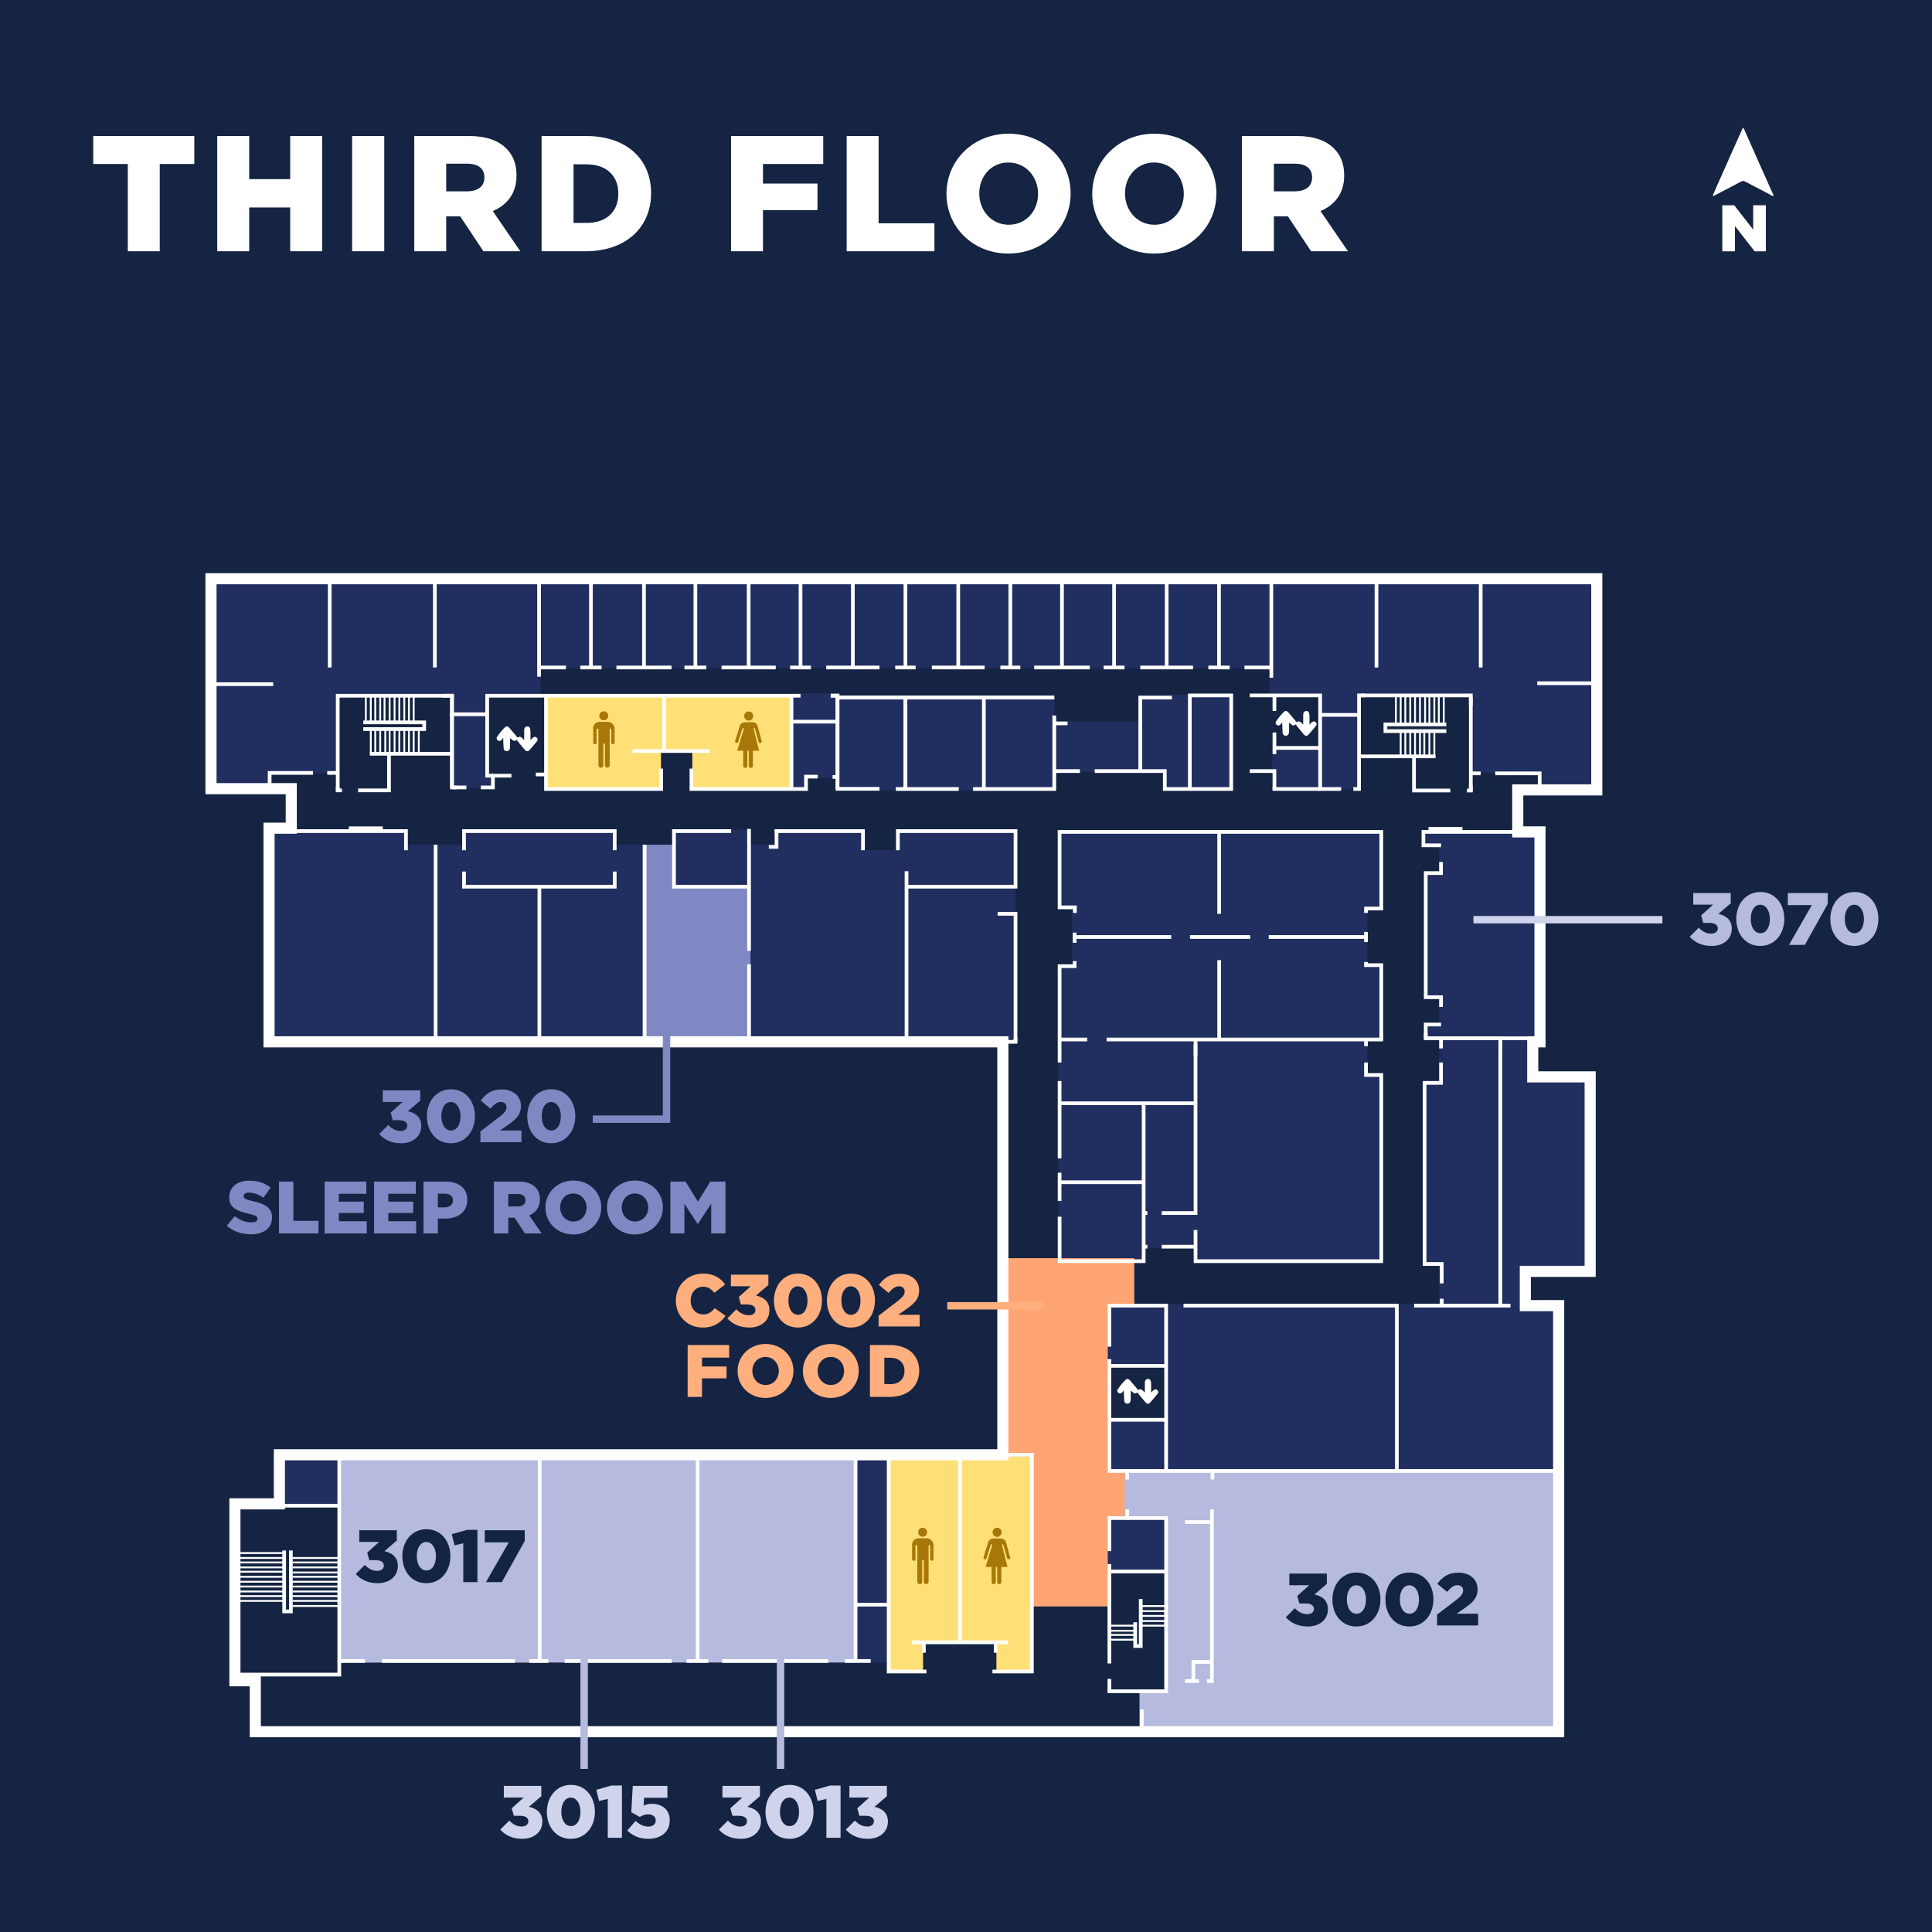 <?xml version="1.0" encoding="UTF-8" standalone="no"?>
<svg width="2160px" height="2160px" viewBox="0 0 2160 2160" version="1.1" xmlns="http://www.w3.org/2000/svg" xmlns:xlink="http://www.w3.org/1999/xlink">
    <!-- Generator: Sketch 42 (36781) - http://www.bohemiancoding.com/sketch -->
    <title>eceb_thirdfloor copy</title>
    <desc>Created with Sketch.</desc>
    <defs></defs>
    <g id="New-Maps" stroke="none" stroke-width="1" fill="none" fill-rule="evenodd">
        <g id="eceb_thirdfloor-copy">
            <polygon id="Fill-1549" fill="#142442" points="0 2160 2160 2160 2160 0 0 0"></polygon>
            <g id="ECE_3rd" transform="translate(235, 646)">
                <polyline id="Fill-558" fill="#212E60" points="1462.034 236.43 1190.009 236.43 1190.009 215.375 1162.394 215.375 1162.394 130.805 1184.135 130.805 1184.823 101.118 1156.512 101.118 366.255 101.118 366.255 3.09 1547.655 3.09 1547.655 235.398"></polyline>
                <polygon id="Fill-559" fill="#FFFFFF" points="155.02 300.201 192.991 300.201 192.991 277.937 155.02 277.937"></polygon>
                <polygon id="Fill-560" fill="#FFFFFF" points="1362.092 300.847 1400.064 300.847 1400.064 278.583 1362.092 278.583"></polygon>
                <polyline id="Fill-561" fill="#212E60" points="1037.936 130.803 1143.744 130.803 1143.744 235.397 1067.452 235.397 1067.452 217.097 945.591 217.097 945.591 160.49 1039.837 160.49"></polyline>
                <polyline id="Fill-562" fill="#142442" points="1157.119 130.803 1239.811 130.803 1239.811 189.485 1187.493 189.485 1187.493 215.373 1150.946 215.373"></polyline>
                <polyline id="Fill-563" fill="#212E60" points="648.516 129.082 701.513 129.082 701.513 224.007 666.3 224.007 666.3 235.398 650.069 235.398"></polyline>
                <polyline id="Fill-564" fill="#212E60" points="943.86 155.486 943.86 133.226 865.141 133.226 865.141 235.396 943.86 235.396"></polyline>
                <polygon id="Fill-565" fill="#212E60" points="777.457 237.807 865.141 237.807 865.141 133.222 777.457 133.222"></polygon>
                <polygon id="Fill-566" fill="#212E60" points="701.513 237.807 777.457 237.807 777.457 133.222 701.513 133.222"></polygon>
                <polygon id="Fill-566-Copy" fill="#FFE077" points="375.445 237.807 504 237.807 504 195 539 195 539 237.807 651.457 237.807 651.457 133.222 375.445 133.222"></polygon>
                <polyline id="Fill-567" fill="#212E60" points="270.497 151.861 270.497 235.396 309.852 235.396 316.24 235.396 316.24 220.551 309.334 220.551 309.852 151.861"></polyline>
                <polyline id="Fill-568" fill="#212E60" points="369.403 101.118 369.403 132.528 309.852 132.528 309.852 154.444 271.706 154.444 271.706 131.837 261.35 131.837 149.841 131.837 149.841 235.051 3.468 235.051 3.468 4.465 369.403 4.465"></polyline>
                <polygon id="Fill-569" fill="#142442" points="1284.723 243.076 1409.691 243.076 1409.691 131.408 1284.723 131.408"></polygon>
                <polygon id="Fill-570" fill="#142442" points="143.582 243.689 268.55 243.689 268.55 132.021 143.582 132.021"></polygon>
                <polygon id="Fill-571" fill="#142442" points="66.039 237.124 178.5 237.124 178.5 218.484 66.039 218.484"></polygon>
                <polygon id="Fill-572" fill="#142442" points="1371.885 236.668 1484.342 236.668 1484.342 218.029 1371.885 218.029"></polygon>
                <polygon id="Fill-573" fill="#212E60" points="61.652 520.41 900.362 520.41 900.362 281.549 61.652 281.549"></polygon>
                <polygon id="Fill-573-Copy" fill="#8088C3" points="483.412 520.41 604.067 520.41 604.067 345.843 517.504 345.843 517.504 281.549 483.412 281.549"></polygon>
                <polygon id="Fill-574" fill="#142442" points="219.19 298.362 282.411 298.362 282.411 273.372 219.19 273.372"></polygon>
                <polygon id="Fill-575" fill="#142442" points="453.359 298.362 516.58 298.362 516.58 273.372 453.359 273.372"></polygon>
                <polygon id="Fill-576" fill="#142442" points="602.437 298.362 631.096 298.362 631.096 273.372 602.437 273.372"></polygon>
                <polygon id="Fill-577" fill="#142442" points="728.619 304.471 768.832 304.471 768.832 279.482 728.619 279.482"></polygon>
                <polygon id="Fill-578" fill="#212E60" points="948.218 764.607 1307.856 764.607 1307.856 284.655 948.218 284.655"></polygon>
                <polygon id="Fill-578-Copy" fill="#212E60" points="1101.63 764.607 1307.856 764.607 1307.856 515.873 1101.63 515.873"></polygon>
                <polygon id="Fill-579" fill="#142442" points="923.573 432.982 963.794 432.982 963.794 370.174 923.573 370.174"></polygon>
                <polygon id="Fill-580" fill="#142442" points="1293.746 432.381 1333.959 432.381 1333.959 369.574 1293.746 369.574"></polygon>
                <polygon id="Fill-581" fill="#142442" points="1045.79 772.034 1101.63 772.034 1101.63 749.26 1045.79 749.26"></polygon>
                <polygon id="Fill-583-Copy" fill="#FFA473" points="919.343 979.593 919.343 1150.028 1006.34 1150.028 1006.34 1050.01 1033.143 1050.01 1033.143 760.665 887.503 760.665 887.503 979.593"></polygon>
                <polygon id="Fill-582" fill="#142442" points="1293.742 555.871 1313.851 555.871 1313.851 518.339 1293.742 518.339"></polygon>
                <polygon id="Fill-583" fill="#212E60" points="1003.498 998.564 1507.612 998.564 1507.612 811.778 1003.498 811.778"></polygon>
                <polygon id="Fill-584" fill="#142442" points="1006.087 940.574 1068.227 940.574 1068.227 881.548 1006.087 881.548"></polygon>
                <polygon id="Fill-585" fill="#212E60" points="1374.01 813.381 1472.399 813.381 1472.399 524.039 1374.01 524.039"></polygon>
                <polygon id="Fill-586" fill="#212E60" points="1357.697 769.93 1542.825 769.93 1542.825 562.569 1357.697 562.569"></polygon>
                <polygon id="Fill-587" fill="#212E60" points="1358.993 516.028 1487.934 516.028 1487.934 499.43 1358.993 499.43"></polygon>
                <polygon id="Fill-588" fill="#212E60" points="1356.404 299.057 1485.345 299.057 1485.345 284.067 1356.404 284.067"></polygon>
                <polygon id="Fill-589" fill="#212E60" points="1374.01 526.18 1487.934 526.18 1487.934 293.354 1374.01 293.354"></polygon>
                <polygon id="Fill-590" fill="#212E60" points="1358.993 469.921 1384.885 469.921 1384.885 329.357 1358.993 329.357"></polygon>
                <polygon id="Fill-591" fill="#B5B7B4" points="81.491 1037.397 144.323 1037.397 144.323 983.889 81.491 983.889"></polygon>
                <polygon id="Fill-591-Copy" fill="#212E60" points="81.491 1037.397 144.323 1037.397 144.323 983.889 81.491 983.889"></polygon>
                <polygon id="Fill-592" fill="#212E60" points="721.535 1212.743 758.562 1212.743 758.562 983.11 721.535 983.11"></polygon>
                <polygon id="Fill-592-Copy" fill="#FFE077" points="757.535 1222.918 797 1222.918 797 1191 879 1191 879 1222.918 918 1222.918 918 982.11 757.535 982.11"></polygon>
                <polygon id="Fill-593" fill="#212E60" points="1003.498 1112.991 1068.745 1112.991 1068.745 1051.207 1003.498 1051.207"></polygon>
                <polygon id="Fill-594" fill="#B5BADE" points="144.323 1212.855 368.376 1212.855 368.376 978.823 144.323 978.823"></polygon>
                <polygon id="Fill-595" fill="#B5BADE" points="368.372 1212.743 544.953 1212.743 544.953 978.711 368.372 978.711"></polygon>
                <polygon id="Fill-596" fill="#B5BADE" points="544.696 1212.743 721.278 1212.743 721.278 978.711 544.696 978.711"></polygon>
                <polygon id="Fill-597" fill="#B5BADE" points="1038.972 1290.069 1507.612 1290.069 1507.612 1244.844 1038.972 1244.844"></polygon>
                <polygon id="Fill-598" fill="#B5BADE" points="1067.8 1254.011 1507.612 1254.011 1507.612 997.272 1067.8 997.272"></polygon>
                <polygon id="Fill-599" fill="#B5BADE" points="1022.401 1051.207 1075.738 1051.207 1075.738 997.272 1022.401 997.272"></polygon>
                <path d="M0.881,118.896 L70.441,118.896" id="Stroke-600" stroke="#FFFFFF" stroke-width="4.143"></path>
                <path d="M133.616,1.015 L133.616,100.257" id="Stroke-601" stroke="#FFFFFF" stroke-width="4.143"></path>
                <path d="M251.165,100.256 L251.165,1.014" id="Stroke-602" stroke="#FFFFFF" stroke-width="4.143"></path>
                <path d="M367.678,1.015 L367.678,110.612" id="Stroke-603" stroke="#FFFFFF" stroke-width="4.143"></path>
                <path d="M367.678,100.256 L397.712,100.256" id="Stroke-604" stroke="#FFFFFF" stroke-width="4.143"></path>
                <path d="M413.765,100.256 L437.585,100.256" id="Stroke-605" stroke="#FFFFFF" stroke-width="4.143"></path>
                <path d="M454.156,100.256 L515.778,100.256" id="Stroke-606" stroke="#FFFFFF" stroke-width="4.143"></path>
                <path d="M530.278,100.256 L554.616,100.256" id="Stroke-607" stroke="#FFFFFF" stroke-width="4.143"></path>
                <path d="M571.704,100.256 L632.291,100.256" id="Stroke-608" stroke="#FFFFFF" stroke-width="4.143"></path>
                <path d="M648.346,100.256 L671.649,100.256" id="Stroke-609" stroke="#FFFFFF" stroke-width="4.143"></path>
                <path d="M688.737,100.256 L748.288,100.256" id="Stroke-610" stroke="#FFFFFF" stroke-width="4.143"></path>
                <path d="M765.895,100.256 L788.679,100.256" id="Stroke-611" stroke="#FFFFFF" stroke-width="4.143"></path>
                <path d="M806.803,100.256 L865.837,100.256" id="Stroke-612" stroke="#FFFFFF" stroke-width="4.143"></path>
                <path d="M883.443,100.256 L905.71,100.256" id="Stroke-613" stroke="#FFFFFF" stroke-width="4.143"></path>
                <path d="M921.245,100.256 L983.385,100.256" id="Stroke-614" stroke="#FFFFFF" stroke-width="4.143"></path>
                <path d="M998.92,100.256 L1022.223,100.256" id="Stroke-615" stroke="#FFFFFF" stroke-width="4.143"></path>
                <path d="M1039.829,100.256 L1098.862,100.256" id="Stroke-616" stroke="#FFFFFF" stroke-width="4.143"></path>
                <path d="M1115.951,100.256 L1139.771,100.256" id="Stroke-617" stroke="#FFFFFF" stroke-width="4.143"></path>
                <path d="M1156.342,100.256 L1186.376,100.256" id="Stroke-618" stroke="#FFFFFF" stroke-width="4.143"></path>
                <path d="M1186.376,1.015 L1186.376,111.648" id="Stroke-619" stroke="#FFFFFF" stroke-width="4.143"></path>
                <path d="M1127.861,100.256 L1127.861,1.014" id="Stroke-620" stroke="#FFFFFF" stroke-width="4.143"></path>
                <path d="M1069.346,100.256 L1069.346,1.014" id="Stroke-621" stroke="#FFFFFF" stroke-width="4.143"></path>
                <path d="M1010.571,100.256 L1010.571,1.014" id="Stroke-622" stroke="#FFFFFF" stroke-width="4.143"></path>
                <path d="M952.315,100.256 L952.315,1.014" id="Stroke-623" stroke="#FFFFFF" stroke-width="4.143"></path>
                <path d="M894.576,100.256 L894.576,1.014" id="Stroke-624" stroke="#FFFFFF" stroke-width="4.143"></path>
                <path d="M836.32,100.256 L836.32,1.014" id="Stroke-625" stroke="#FFFFFF" stroke-width="4.143"></path>
                <path d="M777.287,100.256 L777.287,1.014" id="Stroke-626" stroke="#FFFFFF" stroke-width="4.143"></path>
                <path d="M718.513,100.256 L718.513,1.014" id="Stroke-627" stroke="#FFFFFF" stroke-width="4.143"></path>
                <path d="M659.997,100.256 L659.997,1.014" id="Stroke-628" stroke="#FFFFFF" stroke-width="4.143"></path>
                <path d="M601.998,100.256 L601.998,1.014" id="Stroke-629" stroke="#FFFFFF" stroke-width="4.143"></path>
                <path d="M542.447,100.256 L542.447,1.014" id="Stroke-630" stroke="#FFFFFF" stroke-width="4.143"></path>
                <path d="M484.967,100.256 L484.967,1.014" id="Stroke-631" stroke="#FFFFFF" stroke-width="4.143"></path>
                <path d="M425.675,100.256 L425.675,1.014" id="Stroke-632" stroke="#FFFFFF" stroke-width="4.143"></path>
                <path d="M1303.925,1.015 L1303.925,100.257" id="Stroke-633" stroke="#FFFFFF" stroke-width="4.143"></path>
                <path d="M1420.437,1.015 L1420.437,100.257" id="Stroke-634" stroke="#FFFFFF" stroke-width="4.143"></path>
                <path d="M1483.613,117.86 L1550.236,117.86" id="Stroke-635" stroke="#FFFFFF" stroke-width="4.143"></path>
                <polyline id="Stroke-636" stroke="#FFFFFF" stroke-width="4.143" points="659.997 131.84 309.68 131.84 309.68 152.551 270.325 152.551 270.325 131.84 259.45 131.84"></polyline>
                <polyline id="Stroke-637" stroke="#FFFFFF" stroke-width="4.143" points="472.108 193.629 507.665 193.629 558.413 193.629"></polyline>
                <path d="M507.667,131.84 L507.667,193.629" id="Stroke-638" stroke="#FFFFFF" stroke-width="4.143"></path>
                <polyline id="Stroke-639" stroke="#FFFFFF" stroke-width="4.143" points="538.045 213.304 538.045 236.086 666.124 236.086 666.124 222.28 679.244 222.28"></polyline>
                <polyline id="Stroke-640" stroke="#FFFFFF" stroke-width="4.143" points="649.9 131.84 649.9 162.737 649.9 236.086"></polyline>
                <path d="M649.9,160.835 L701.343,160.835" id="Stroke-641" stroke="#FFFFFF" stroke-width="4.143"></path>
                <polyline id="Stroke-642" stroke="#FFFFFF" stroke-width="4.143" points="693.746 131.84 701.343 131.84 701.343 236.086"></polyline>
                <path d="M695.817,222.628 L701.343,222.628" id="Stroke-643" stroke="#FFFFFF" stroke-width="4.143"></path>
                <polyline id="Stroke-644" stroke="#FFFFFF" stroke-width="4.143" points="852.891 236.086 943.682 236.086 943.682 153.935"></polyline>
                <polyline id="Stroke-645" stroke="#FFFFFF" stroke-width="4.143" points="701.343 133.915 864.963 133.915 943.682 133.915"></polyline>
                <path d="M864.963,236.086 L864.963,133.915" id="Stroke-646" stroke="#FFFFFF" stroke-width="4.143"></path>
                <path d="M777.287,236.086 L777.287,133.915" id="Stroke-647" stroke="#FFFFFF" stroke-width="4.143"></path>
                <polyline id="Stroke-648" stroke="#FFFFFF" stroke-width="4.143" points="504.216 213.304 504.216 236.086 375.445 236.086 375.445 219.861 364.053 219.861"></polyline>
                <path d="M270.325,234.363 L286.382,234.363" id="Stroke-649" stroke="#FFFFFF" stroke-width="4.143"></path>
                <polyline id="Stroke-650" stroke="#FFFFFF" stroke-width="4.143" points="302.607 234.363 316.07 234.363 316.07 221.245 336.784 221.245"></polyline>
                <polyline id="Stroke-651" stroke="#FFFFFF" stroke-width="4.143" points="309.68 152.551 309.68 221.245 316.068 221.245"></polyline>
                <polyline id="Stroke-652" stroke="#FFFFFF" stroke-width="4.143" points="270.325 152.551 270.325 230.225 270.325 234.363 275.42 234.363"></polyline>
                <path d="M375.445,219.861 L375.445,131.84" id="Stroke-653" stroke="#FFFFFF" stroke-width="4.143"></path>
                <g id="Group-1014" transform="translate(0.669, 0.902)">
                    <path d="M445.978,188.605 L445.978,208.347 C445.978,208.815 445.97,209.283 445.792,209.722 C445.245,211.072 443.729,211.702 442.304,211.167 C441.256,210.782 440.647,209.908 440.626,208.715 C440.609,207.762 440.626,206.81 440.626,205.853 C440.63,201.541 440.626,197.237 440.634,192.925 C440.638,190.432 440.663,187.942 440.671,185.449 C440.676,185.262 440.667,185.076 440.622,184.898 C440.535,184.513 440.241,184.276 439.851,184.252 C439.4,184.218 439.097,184.397 438.936,184.794 C438.845,185.014 438.853,185.246 438.853,185.482 C438.853,193.17 438.853,200.853 438.857,208.537 C438.857,209.266 438.749,209.954 438.252,210.529 C437.519,211.362 436.57,211.615 435.53,211.387 C434.474,211.159 433.811,210.447 433.505,209.419 C433.405,209.088 433.351,208.74 433.351,208.384 C433.356,203.061 433.322,197.747 433.372,192.424 C433.443,184.513 433.393,176.609 433.418,168.702 C433.422,168.105 433.26,167.845 432.805,167.708 C432.266,167.546 431.678,167.733 431.396,168.147 C431.313,168.267 431.309,168.404 431.309,168.54 C431.313,171.374 431.309,174.203 431.317,177.036 C431.326,179.115 431.359,181.203 431.359,183.282 C431.363,184.131 431.023,184.802 430.199,185.15 C429.474,185.457 428.591,185.287 428.028,184.736 C427.676,184.397 427.523,183.97 427.523,183.485 C427.527,178.154 427.543,172.811 427.531,167.48 C427.523,166.059 427.825,164.73 428.587,163.524 C429.93,161.416 431.848,160.186 434.354,160.128 C437.569,160.041 440.783,160.061 443.994,160.111 C447.333,160.177 450.419,162.733 451.219,165.976 C451.405,166.73 451.488,167.48 451.488,168.25 C451.48,173.233 451.484,178.225 451.484,183.208 C451.484,184.243 451.061,184.86 450.158,185.142 C448.965,185.532 447.826,184.745 447.755,183.502 C447.743,183.361 447.751,183.216 447.751,183.079 C447.747,178.25 447.735,173.412 447.764,168.582 C447.768,167.861 447.122,167.555 446.625,167.675 C446.177,167.791 445.978,168.014 445.978,168.487 L445.978,188.605 Z" id="Fill-654" fill="#A8770A"></path>
                    <path d="M439.372,148.292 C442.139,148.284 444.389,150.541 444.372,153.358 C444.356,156.125 442.226,158.374 439.364,158.374 C436.555,158.374 434.38,156.261 434.347,153.366 C434.318,150.483 436.53,148.333 439.372,148.292" id="Fill-656" fill="#A8770A"></path>
                    <path d="M606.115,201.15 C606.115,203.875 606.123,206.601 606.115,209.33 C606.115,210.163 605.8,210.851 605.046,211.277 C604.263,211.725 603.443,211.741 602.651,211.335 C601.852,210.929 601.487,210.225 601.479,209.347 L601.479,193.366 C601.479,193.213 601.479,193.068 601.462,192.915 C601.404,192.476 601.098,192.203 600.692,192.219 C600.224,192.244 599.934,192.534 599.917,192.994 C599.909,193.118 599.909,193.246 599.909,193.375 L599.909,209.111 C599.909,209.902 599.764,210.648 599.085,211.157 C598.273,211.766 597.394,211.82 596.487,211.418 C595.588,211.02 595.265,210.233 595.224,209.306 C595.215,209.152 595.224,208.999 595.224,208.85 C595.224,203.527 595.215,198.196 595.215,192.874 C595.215,192.339 595.215,192.339 594.673,192.339 L588.931,192.339 C588.525,192.339 588.517,192.331 588.628,191.958 C589.113,190.351 589.619,188.74 590.103,187.128 C590.832,184.767 591.549,182.406 592.27,180.049 C592.879,178.078 593.492,176.102 594.101,174.13 C594.706,172.146 595.315,170.166 595.911,168.174 C596.056,167.681 595.853,167.25 595.418,167.097 C594.967,166.935 594.528,167.155 594.358,167.664 C593.993,168.741 593.653,169.827 593.306,170.908 C592.44,173.596 591.574,176.272 590.716,178.96 C590.343,180.107 589.979,181.255 589.619,182.406 C589.237,183.603 588.272,184.063 587.133,183.562 C586.325,183.206 585.944,182.357 586.217,181.474 C586.996,178.927 587.787,176.38 588.566,173.828 C589.486,170.837 590.401,167.843 591.309,164.848 C592.005,162.528 594.01,160.851 596.396,160.602 C596.802,160.561 597.208,160.544 597.61,160.544 C600.232,160.544 602.854,160.536 605.485,160.552 C606.906,160.552 608.223,160.917 609.367,161.832 C610.456,162.715 611.115,163.845 611.475,165.187 C612.424,168.725 613.385,172.258 614.342,175.804 C614.885,177.775 615.427,179.76 615.954,181.739 C616.219,182.738 615.481,183.757 614.462,183.844 C613.451,183.935 612.78,183.496 612.503,182.51 C611.711,179.751 610.945,176.976 610.166,174.209 C609.665,172.436 609.155,170.659 608.654,168.886 C608.53,168.447 608.418,168.012 608.29,167.582 C608.153,167.138 607.797,166.944 607.378,167.064 C606.956,167.188 606.744,167.536 606.86,167.979 C607.44,170.344 608.037,172.705 608.638,175.066 C609.3,177.688 609.971,180.302 610.634,182.924 C611.413,185.989 612.188,189.054 612.975,192.12 C613.062,192.443 612.876,192.414 612.681,192.406 C610.667,192.406 608.646,192.406 606.633,192.397 C606.123,192.397 606.123,192.406 606.123,192.898 L606.123,201.15 L606.115,201.15 Z" id="Fill-658" fill="#A8770A"></path>
                    <path d="M596.324,153.612 C596.283,150.87 598.462,148.517 601.374,148.509 C604.27,148.509 606.503,150.853 606.47,153.699 C606.437,156.483 604.15,158.79 601.341,158.757 C598.59,158.732 596.258,156.466 596.324,153.612" id="Fill-660" fill="#A8770A"></path>
                    <path d="M326.913,178.088 C326.275,178.846 325.674,179.633 324.986,180.346 C323.756,181.621 322.31,181.982 320.819,180.847 C319.502,179.84 319.12,178.299 320.003,176.974 C322.65,172.993 325.682,169.269 329.146,165.985 C330.869,164.344 332.683,165.496 334.026,167.074 C336.623,170.119 339.179,173.196 341.752,176.261 C342.162,176.75 342.531,177.873 343.048,177.562 C346.408,175.528 348.053,178.2 350.385,180.528 C350.385,176.862 350.393,173.793 350.381,170.727 C350.373,168.168 350.46,165.587 353.807,165.26 C356.21,165.032 357.39,166.995 357.411,170.897 C357.424,173.884 357.415,176.879 357.415,180.416 C358.604,179.281 359.4,178.415 360.303,177.682 C361.583,176.647 363.016,176.601 364.263,177.678 C365.498,178.755 365.829,180.312 364.818,181.584 C361.997,185.15 359.13,188.704 355.998,191.997 C354.254,193.837 352.27,192.892 350.82,191.173 C348.173,188.025 345.621,184.811 342.995,181.642 C342.626,181.203 342.502,179.89 341.831,180.441 C338.74,182.997 337.124,180.076 334.614,178.262 L334.614,187.354 C334.614,188.58 334.602,189.802 334.042,190.941 C333.313,192.407 332.112,193.095 330.521,192.917 C328.562,192.697 327.551,191.368 327.389,189.554 C327.058,185.801 327.107,182.036 326.913,178.088" id="Fill-662" fill="#FFFFFF"></path>
                    <path d="M1197.852,160.828 C1197.214,161.586 1196.613,162.373 1195.925,163.085 C1194.695,164.361 1193.249,164.721 1191.758,163.586 C1190.44,162.58 1190.059,161.039 1190.942,159.713 C1193.589,155.733 1196.621,152.009 1200.085,148.724 C1201.808,147.084 1203.622,148.236 1204.965,149.814 C1207.562,152.858 1210.118,155.936 1212.691,159.001 C1213.097,159.49 1213.47,160.612 1213.987,160.302 C1217.343,158.268 1218.988,160.94 1221.324,163.267 C1221.324,159.602 1221.332,156.532 1221.316,153.467 C1221.308,150.907 1221.399,148.327 1224.746,147.999 C1227.149,147.772 1228.329,149.735 1228.346,153.637 C1228.363,156.623 1228.354,159.618 1228.354,163.156 C1229.543,162.021 1230.339,161.155 1231.238,160.422 C1232.522,159.386 1233.955,159.341 1235.202,160.418 C1236.437,161.495 1236.764,163.052 1235.757,164.324 C1232.936,167.89 1230.069,171.444 1226.937,174.737 C1225.193,176.576 1223.209,175.632 1221.759,173.913 C1219.108,170.765 1216.56,167.55 1213.929,164.382 C1213.565,163.943 1213.436,162.63 1212.765,163.18 C1209.679,165.736 1208.063,162.816 1205.553,161.002 L1205.553,170.094 C1205.553,171.32 1205.536,172.542 1204.981,173.681 C1204.252,175.147 1203.047,175.835 1201.46,175.657 C1199.501,175.437 1198.49,174.107 1198.328,172.293 C1197.997,168.54 1198.046,164.775 1197.852,160.828" id="Fill-664" fill="#FFFFFF"></path>
                    <path d="M943.012,161.835 L957.868,161.835" id="Stroke-666" stroke="#FFFFFF" stroke-width="4.143"></path>
                    <path d="M943.012,215.161 L971.672,215.161" id="Stroke-668" stroke="#FFFFFF" stroke-width="4.143"></path>
                    <polyline id="Stroke-670" stroke="#FFFFFF" stroke-width="4.143" points="988.242 215.161 1038.642 215.161 1066.605 215.161 1066.605 235.184 1140.834 235.184 1140.834 130.591 1094.568 130.591 1094.568 235.184"></polyline>
                    <polyline id="Stroke-672" stroke="#FFFFFF" stroke-width="4.143" points="1074.551 133.014 1039.16 133.014 1039.16 215.161"></polyline>
                    <polyline id="Stroke-674" stroke="#FFFFFF" stroke-width="4.143" points="1161.547 130.591 1240.258 130.591 1240.258 235.184 1263.73 235.184"></polyline>
                    <polyline id="Stroke-676" stroke="#FFFFFF" stroke-width="4.143" points="1187.002 235.184 1188.812 235.184 1240.256 235.184"></polyline>
                    <polyline id="Stroke-678" stroke="#FFFFFF" stroke-width="4.143" points="1189.162 235.184 1189.162 215.161 1161.547 215.161"></polyline>
                    <path d="M1189.162,130.591 L1189.162,147.93" id="Stroke-680" stroke="#FFFFFF" stroke-width="4.143"></path>
                    <polyline id="Stroke-682" stroke="#FFFFFF" stroke-width="4.143" points="1189.162 172.016 1189.162 190.312 1189.162 196.177"></polyline>
                    <path d="M1240.258,189.276 L1189.162,189.276" id="Stroke-684" stroke="#FFFFFF" stroke-width="4.143"></path>
                    <path d="M1240.258,152.337 L1283.756,152.337" id="Stroke-686" stroke="#FFFFFF" stroke-width="4.143"></path>
                    <path d="M1408.724,217.705 L1419.768,217.705" id="Stroke-688" stroke="#FFFFFF" stroke-width="4.143"></path>
                    <polyline id="Stroke-690" stroke="#FFFFFF" stroke-width="4.143" points="1435.999 217.705 1485.711 217.705 1485.711 235.185"></polyline>
                    <polyline id="Stroke-692" stroke="#FFFFFF" stroke-width="4.143" points="65.803 234.836 65.803 217.232 114.305 217.232"></polyline>
                    <path d="M130.186,217.232 L141.922,217.232" id="Stroke-694" stroke="#FFFFFF" stroke-width="4.143"></path>
                    <polyline id="Stroke-696" stroke="#FFFFFF" stroke-width="4.143" points="269.656 233.797 269.656 130.939 141.924 130.939 141.924 229.655 141.924 237.769"></polyline>
                    <polyline id="Stroke-698" stroke="#FFFFFF" stroke-width="4.143" points="170.492 168.21 238.585 168.21 238.585 160.704 170.492 160.704"></polyline>
                    <path d="M269.656,195.83 L177.829,195.83" id="Stroke-700" stroke="#FFFFFF" stroke-width="4.143"></path>
                    <path d="M178.865,195.004 L178.865,169.252" id="Stroke-702" stroke="#FFFFFF" stroke-width="2.071"></path>
                    <path d="M183.871,195.004 L183.871,169.252" id="Stroke-704" stroke="#FFFFFF" stroke-width="2.071"></path>
                    <path d="M189.393,169.253 L189.393,195.005" id="Stroke-706" stroke="#FFFFFF" stroke-width="2.071"></path>
                    <path d="M195.089,169.253 L195.089,195.005" id="Stroke-708" stroke="#FFFFFF" stroke-width="2.071"></path>
                    <path d="M199.924,195.004 L199.924,169.252" id="Stroke-710" stroke="#FFFFFF" stroke-width="2.071"></path>
                    <path d="M205.446,168.21 L205.446,195.83" id="Stroke-712" stroke="#FFFFFF" stroke-width="2.071"></path>
                    <path d="M210.798,169.253 L210.798,195.829" id="Stroke-714" stroke="#FFFFFF" stroke-width="2.071"></path>
                    <path d="M216.321,169.253 L216.321,195.829" id="Stroke-716" stroke="#FFFFFF" stroke-width="2.071"></path>
                    <path d="M221.499,169.253 L221.499,195.005" id="Stroke-718" stroke="#FFFFFF" stroke-width="2.071"></path>
                    <path d="M226.851,169.253 L226.851,195.829" id="Stroke-720" stroke="#FFFFFF" stroke-width="2.071"></path>
                    <path d="M232.548,169.253 L232.548,195.829" id="Stroke-722" stroke="#FFFFFF" stroke-width="2.071"></path>
                    <path d="M226.851,160.702 L226.851,130.937" id="Stroke-724" stroke="#FFFFFF" stroke-width="2.071"></path>
                    <path d="M221.499,130.938 L221.499,160.704" id="Stroke-726" stroke="#FFFFFF" stroke-width="2.071"></path>
                    <path d="M216.321,130.938 L216.321,160.704" id="Stroke-728" stroke="#FFFFFF" stroke-width="2.071"></path>
                    <path d="M210.798,130.938 L210.798,160.704" id="Stroke-730" stroke="#FFFFFF" stroke-width="2.071"></path>
                    <path d="M205.446,130.938 L205.446,160.704" id="Stroke-732" stroke="#FFFFFF" stroke-width="2.071"></path>
                    <path d="M199.924,130.938 L199.924,160.704" id="Stroke-734" stroke="#FFFFFF" stroke-width="2.071"></path>
                    <path d="M194.228,130.938 L194.228,160.704" id="Stroke-736" stroke="#FFFFFF" stroke-width="2.071"></path>
                    <path d="M189.393,130.938 L189.393,160.704" id="Stroke-738" stroke="#FFFFFF" stroke-width="2.071"></path>
                    <path d="M183.871,130.938 L183.871,161.317" id="Stroke-740" stroke="#FFFFFF" stroke-width="2.071"></path>
                    <path d="M178.865,131.808 L178.865,160.704" id="Stroke-742" stroke="#FFFFFF" stroke-width="2.071"></path>
                    <path d="M173.342,131.808 L173.342,160.704" id="Stroke-744" stroke="#FFFFFF" stroke-width="2.071"></path>
                    <polyline id="Stroke-746" stroke="#FFFFFF" stroke-width="4.143" points="199.232 196.695 199.232 236.737 164.711 236.737"></polyline>
                    <polyline id="Stroke-748" stroke="#FFFFFF" stroke-width="4.143" points="146.587 236.737 141.922 236.737 141.922 232.595"></polyline>
                    <path d="M1408.724,132.334 L1408.724,238.286" id="Stroke-750" stroke="#FFFFFF" stroke-width="4.143"></path>
                    <polyline id="Stroke-752" stroke="#FFFFFF" stroke-width="4.143" points="1286.345 130.591 1408.724 130.591 1408.724 141.982"></polyline>
                    <polyline id="Stroke-754" stroke="#FFFFFF" stroke-width="4.143" points="1381.319 170.487 1313.226 170.487 1313.226 162.982 1381.319 162.982"></polyline>
                    <path d="M1367.944,197.282 L1367.944,171.526" id="Stroke-756" stroke="#FFFFFF" stroke-width="2.071"></path>
                    <path d="M1362.418,171.527 L1362.418,197.283" id="Stroke-758" stroke="#FFFFFF" stroke-width="2.071"></path>
                    <path d="M1356.722,171.527 L1356.722,197.283" id="Stroke-760" stroke="#FFFFFF" stroke-width="2.071"></path>
                    <path d="M1351.891,197.282 L1351.891,171.526" id="Stroke-762" stroke="#FFFFFF" stroke-width="2.071"></path>
                    <path d="M1346.365,170.487 L1346.365,198.107" id="Stroke-764" stroke="#FFFFFF" stroke-width="2.071"></path>
                    <path d="M1341.017,171.527 L1341.017,198.107" id="Stroke-766" stroke="#FFFFFF" stroke-width="2.071"></path>
                    <path d="M1335.49,171.527 L1335.49,198.107" id="Stroke-768" stroke="#FFFFFF" stroke-width="2.071"></path>
                    <path d="M1330.312,171.527 L1330.312,197.283" id="Stroke-770" stroke="#FFFFFF" stroke-width="2.071"></path>
                    <path d="M1324.964,162.927 L1324.964,130.589" id="Stroke-772" stroke="#FFFFFF" stroke-width="2.071"></path>
                    <path d="M1330.312,130.591 L1330.312,162.929" id="Stroke-774" stroke="#FFFFFF" stroke-width="2.071"></path>
                    <path d="M1335.49,130.591 L1335.49,162.929" id="Stroke-776" stroke="#FFFFFF" stroke-width="2.071"></path>
                    <path d="M1341.017,130.591 L1341.017,162.929" id="Stroke-778" stroke="#FFFFFF" stroke-width="2.071"></path>
                    <path d="M1346.365,130.591 L1346.365,162.929" id="Stroke-780" stroke="#FFFFFF" stroke-width="2.071"></path>
                    <path d="M1351.891,130.591 L1351.891,162.929" id="Stroke-782" stroke="#FFFFFF" stroke-width="2.071"></path>
                    <path d="M1357.588,130.591 L1357.588,162.929" id="Stroke-784" stroke="#FFFFFF" stroke-width="2.071"></path>
                    <path d="M1362.418,130.591 L1362.418,162.929" id="Stroke-786" stroke="#FFFFFF" stroke-width="2.071"></path>
                    <path d="M1367.944,130.591 L1367.944,163.595" id="Stroke-788" stroke="#FFFFFF" stroke-width="2.071"></path>
                    <path d="M1372.944,131.537 L1372.944,162.927" id="Stroke-790" stroke="#FFFFFF" stroke-width="2.071"></path>
                    <path d="M1378.471,131.537 L1378.471,162.927" id="Stroke-792" stroke="#FFFFFF" stroke-width="2.071"></path>
                    <path d="M1369.328,198.697 L1282.46,198.697" id="Stroke-794" stroke="#FFFFFF" stroke-width="4.143"></path>
                    <polyline id="Stroke-796" stroke="#FFFFFF" stroke-width="4.143" points="1345.2 198.107 1345.2 236.903 1385.769 236.903"></polyline>
                    <polyline id="Stroke-798" stroke="#FFFFFF" stroke-width="4.143" points="1404.411 236.903 1408.724 236.903 1408.724 230.69"></polyline>
                    <polyline id="Stroke-800" stroke="#FFFFFF" stroke-width="4.143" points="1277.372 235.184 1283.755 235.184 1283.755 130.59 1290.309 130.59"></polyline>
                    <polyline id="Stroke-802" stroke="#FFFFFF" stroke-width="4.143" points="693.076 130.765 700.674 130.765 700.674 235.01 747.619 235.01"></polyline>
                    <polyline id="Stroke-804" stroke="#FFFFFF" stroke-width="4.143" points="700.674 132.84 864.293 132.84 943.012 132.84"></polyline>
                    <path d="M776.618,235.01 L776.618,132.84" id="Stroke-806" stroke="#FFFFFF" stroke-width="4.143"></path>
                    <path d="M765.832,235.184 L836.258,235.184" id="Stroke-808" stroke="#FFFFFF" stroke-width="4.143"></path>
                    <polyline id="Stroke-810" stroke="#FFFFFF" stroke-width="4.143" points="93.252 282.273 218.224 282.273 218.224 303.667"></polyline>
                    <path d="M251.364,297.458 L251.364,517.883" id="Stroke-812" stroke="#FFFFFF" stroke-width="4.143"></path>
                    <polyline id="Stroke-814" stroke="#FFFFFF" stroke-width="4.143" points="283.125 327.493 283.125 344.405 451.596 344.405 451.596 327.493"></polyline>
                    <polyline id="Stroke-816" stroke="#FFFFFF" stroke-width="4.143" points="451.596 303.667 451.596 282.273 283.125 282.273 283.125 303.667"></polyline>
                    <path d="M367.361,344.405 L367.361,517.883" id="Stroke-818" stroke="#FFFFFF" stroke-width="4.143"></path>
                    <path d="M485.081,297.458 L485.081,517.883" id="Stroke-820" stroke="#FFFFFF" stroke-width="4.143"></path>
                    <polyline id="Stroke-822" stroke="#FFFFFF" stroke-width="4.143" points="581.74 282.273 517.876 282.273 517.876 344.405 601.766 344.405"></polyline>
                    <path d="M601.766,279.862 L601.766,416.205" id="Stroke-824" stroke="#FFFFFF" stroke-width="4.143"></path>
                    <path d="M601.766,431.144 L601.766,517.88" id="Stroke-826" stroke="#FFFFFF" stroke-width="4.143"></path>
                    <polyline id="Stroke-828" stroke="#FFFFFF" stroke-width="4.143" points="630.426 282.273 729.155 282.273 729.155 303.667"></polyline>
                    <polyline id="Stroke-830" stroke="#FFFFFF" stroke-width="4.143" points="623.864 299.873 632.498 299.873 632.498 282.273 639.06 282.273"></polyline>
                    <polyline id="Stroke-832" stroke="#FFFFFF" stroke-width="4.143" points="768.163 303.667 768.163 282.273 899.692 282.273 899.692 344.405 777.832 344.405 777.832 327.137 777.832 517.883"></polyline>
                    <polyline id="Stroke-834" stroke="#FFFFFF" stroke-width="4.143" points="879.675 374.772 899.692 374.772 899.692 517.883"></polyline>
                    <polyline id="Stroke-836" stroke="#FFFFFF" stroke-width="4.143" points="1375.413 498.531 1358.324 498.531 1358.324 515.128"></polyline>
                    <polyline id="Stroke-838" stroke="#FFFFFF" stroke-width="4.143" points="1375.413 478.855 1375.413 467.982 1358.324 467.982 1358.324 329.22 1375.413 329.22 1375.413 316.794"></polyline>
                    <polygon id="Stroke-840" stroke="#FFFFFF" stroke-width="12.428" points="1549.567 0.113 1549.567 236.216 1461.195 236.216 1461.195 283.163 1486.051 283.163 1486.051 517.882 1477.944 517.882 1477.944 557.038 1542.155 557.038 1542.155 774.506 1469.659 774.506 1469.659 812.821 1506.943 812.821 1506.943 1289.169 49.752 1289.169 49.752 1232.214 26.967 1232.214 26.967 1034.426 76.679 1034.426 76.679 979.542 885.541 979.542 885.541 517.882 65.113 517.882 65.113 279.021 89.969 279.021 89.969 234.836 0.21 234.836 0.21 0.113"></polygon>
                    <polyline id="Stroke-842" stroke="#FFFFFF" stroke-width="4.143" points="1375.413 298.154 1355.735 298.154 1355.735 283.163 1461.195 283.163"></polyline>
                    <polyline id="Stroke-844" stroke="#FFFFFF" stroke-width="4.143" points="1308.612 515.273 1308.612 432.153 1291.523 432.153 1291.523 428.632"></polyline>
                    <polyline id="Stroke-846" stroke="#FFFFFF" stroke-width="4.143" points="1291.523 406.368 1291.523 400.672 1182.778 400.672"></polyline>
                    <path d="M1127.37,515.273 L1127.37,426.561" id="Stroke-848" stroke="#FFFFFF" stroke-width="4.143"></path>
                    <path d="M1162.065,400.672 L1094.746,400.672" id="Stroke-850" stroke="#FFFFFF" stroke-width="4.143"></path>
                    <path d="M1291.523,400.672 L1291.523,394.977" id="Stroke-852" stroke="#FFFFFF" stroke-width="4.143"></path>
                    <polyline id="Stroke-854" stroke="#FFFFFF" stroke-width="4.143" points="1291.523 373.748 1291.523 368.831 1308.612 368.831 1308.612 283.163 948.974 283.163 948.974 367.535 966.062 367.535 966.062 373.748"></polyline>
                    <path d="M965.805,395.753 L965.805,407.144" id="Stroke-856" stroke="#FFFFFF" stroke-width="4.143"></path>
                    <path d="M1073.774,400.672 L965.808,400.672" id="Stroke-858" stroke="#FFFFFF" stroke-width="4.143"></path>
                    <polyline id="Stroke-860" stroke="#FFFFFF" stroke-width="4.143" points="965.805 427.596 965.805 433.292 948.978 433.292 948.978 540.988"></polyline>
                    <path d="M1127.37,374.772 L1127.37,283.164" id="Stroke-862" stroke="#FFFFFF" stroke-width="4.143"></path>
                    <path d="M948.976,561.699 L948.976,648.166" id="Stroke-864" stroke="#FFFFFF" stroke-width="4.143"></path>
                    <path d="M948.976,586.552 L1100.962,586.552" id="Stroke-866" stroke="#FFFFFF" stroke-width="4.143"></path>
                    <polyline id="Stroke-868" stroke="#FFFFFF" stroke-width="4.143" points="1100.96 520.439 1100.96 709.263 1063.158 709.263"></polyline>
                    <polyline id="Stroke-870" stroke="#FFFFFF" stroke-width="4.143" points="1042.963 586.552 1042.963 763.111 948.978 763.111 948.978 713.405"></polyline>
                    <polyline id="Stroke-872" stroke="#FFFFFF" stroke-width="4.143" points="948.976 695.803 948.976 674.831 948.976 664.219"></polyline>
                    <path d="M1042.963,674.831 L948.978,674.831" id="Stroke-874" stroke="#FFFFFF" stroke-width="4.143"></path>
                    <polyline id="Stroke-876" stroke="#FFFFFF" stroke-width="4.143" points="1291.523 540.988 1291.523 554.968 1308.612 554.968 1308.612 763.111 1100.96 763.111 1100.96 728.246"></polyline>
                    <path d="M1100.96,746.884 L1063.158,746.884" id="Stroke-878" stroke="#FFFFFF" stroke-width="4.143"></path>
                    <path d="M1047.106,709.265 L1042.963,709.265" id="Stroke-880" stroke="#FFFFFF" stroke-width="4.143"></path>
                    <path d="M1047.106,746.884 L1042.963,746.884" id="Stroke-882" stroke="#FFFFFF" stroke-width="4.143"></path>
                    <polyline id="Stroke-884" stroke="#FFFFFF" stroke-width="4.143" points="1376.189 787.966 1376.189 766.22 1357.03 766.22 1357.03 563.772 1375.415 563.772 1375.415 540.99"></polyline>
                    <polyline id="Stroke-886" stroke="#FFFFFF" stroke-width="4.143" points="367.707 979.541 367.707 1210.11 377.371 1210.11 355.97 1210.11"></polyline>
                    <polyline id="Stroke-888" stroke="#FFFFFF" stroke-width="4.143" points="143.654 979.541 143.654 1210.11 172.309 1210.11"></polyline>
                    <polyline id="Stroke-890" stroke="#FFFFFF" stroke-width="4.143" points="191.295 1210.11 334.561 1210.11 340.087 1210.11"></polyline>
                    <path d="M80.822,1036.495 L143.654,1036.495" id="Stroke-892" stroke="#FFFFFF" stroke-width="4.143"></path>
                    <polyline id="Stroke-894" stroke="#FFFFFF" stroke-width="4.143" points="89.526 1086.565 89.526 1154.65 82.02 1154.65 82.02 1086.565"></polyline>
                    <path d="M142.038,1094.939 L91.571,1094.939" id="Stroke-896" stroke="#FFFFFF" stroke-width="2.071"></path>
                    <path d="M142.038,1099.938 L91.571,1099.938" id="Stroke-898" stroke="#FFFFFF" stroke-width="2.071"></path>
                    <path d="M91.571,1105.464 L142.037,1105.464" id="Stroke-900" stroke="#FFFFFF" stroke-width="2.071"></path>
                    <path d="M91.571,1111.159 L142.037,1111.159" id="Stroke-902" stroke="#FFFFFF" stroke-width="2.071"></path>
                    <path d="M142.038,1115.989 L91.571,1115.989" id="Stroke-904" stroke="#FFFFFF" stroke-width="2.071"></path>
                    <path d="M89.526,1121.515 L143.654,1121.515" id="Stroke-906" stroke="#FFFFFF" stroke-width="2.071"></path>
                    <path d="M91.571,1126.862 L143.653,1126.862" id="Stroke-908" stroke="#FFFFFF" stroke-width="2.071"></path>
                    <path d="M91.571,1132.388 L143.653,1132.388" id="Stroke-910" stroke="#FFFFFF" stroke-width="2.071"></path>
                    <path d="M91.571,1137.566 L142.037,1137.566" id="Stroke-912" stroke="#FFFFFF" stroke-width="2.071"></path>
                    <path d="M91.571,1142.913 L143.653,1142.913" id="Stroke-914" stroke="#FFFFFF" stroke-width="2.071"></path>
                    <path d="M91.571,1148.609 L143.653,1148.609" id="Stroke-916" stroke="#FFFFFF" stroke-width="2.071"></path>
                    <path d="M81.548,1142.913 L29.04,1142.913" id="Stroke-918" stroke="#FFFFFF" stroke-width="2.071"></path>
                    <path d="M29.039,1137.566 L81.547,1137.566" id="Stroke-920" stroke="#FFFFFF" stroke-width="2.071"></path>
                    <path d="M29.039,1132.388 L81.547,1132.388" id="Stroke-922" stroke="#FFFFFF" stroke-width="2.071"></path>
                    <path d="M29.039,1126.862 L81.547,1126.862" id="Stroke-924" stroke="#FFFFFF" stroke-width="2.071"></path>
                    <path d="M29.039,1121.515 L81.547,1121.515" id="Stroke-926" stroke="#FFFFFF" stroke-width="2.071"></path>
                    <path d="M29.039,1115.989 L81.547,1115.989" id="Stroke-928" stroke="#FFFFFF" stroke-width="2.071"></path>
                    <path d="M29.039,1110.294 L81.547,1110.294" id="Stroke-930" stroke="#FFFFFF" stroke-width="2.071"></path>
                    <path d="M29.039,1105.464 L81.547,1105.464" id="Stroke-932" stroke="#FFFFFF" stroke-width="2.071"></path>
                    <path d="M29.039,1099.938 L82.632,1099.938" id="Stroke-934" stroke="#FFFFFF" stroke-width="2.071"></path>
                    <path d="M30.574,1094.939 L81.549,1094.939" id="Stroke-936" stroke="#FFFFFF" stroke-width="2.071"></path>
                    <path d="M30.574,1089.413 L81.549,1089.413" id="Stroke-938" stroke="#FFFFFF" stroke-width="2.071"></path>
                    <polyline id="Stroke-940" stroke="#FFFFFF" stroke-width="4.143" points="1376.189 805.052 1376.189 812.819 1345.38 812.819 1453.086 812.819"></polyline>
                    <path d="M1441.695,517.882 L1441.695,812.821" id="Stroke-942" stroke="#FFFFFF" stroke-width="4.143"></path>
                    <polyline id="Stroke-944" stroke="#FFFFFF" stroke-width="4.143" points="1004.643 872.621 1004.643 997.661 1506.943 997.661 1326.032 997.661 1326.032 981.954 1326.032 812.817 1087.497 812.817"></polyline>
                    <path d="M1024.58,997.663 L1024.58,1007.243" id="Stroke-946" stroke="#FFFFFF" stroke-width="4.143"></path>
                    <path d="M1119.861,997.663 L1119.861,1007.243" id="Stroke-948" stroke="#FFFFFF" stroke-width="4.143"></path>
                    <polyline id="Stroke-950" stroke="#FFFFFF" stroke-width="4.143" points="1004.643 858.642 1004.643 812.817 1068.08 812.817 1068.08 996.368"></polyline>
                    <path d="M1004.643,880.129 L1068.08,880.129" id="Stroke-952" stroke="#FFFFFF" stroke-width="4.143"></path>
                    <path d="M1068.078,940.449 L1004.641,940.449" id="Stroke-954" stroke="#FFFFFF" stroke-width="4.143"></path>
                    <path d="M1020.801,907.603 C1020.163,908.357 1019.562,909.148 1018.874,909.861 C1017.644,911.132 1016.198,911.493 1014.707,910.362 C1013.389,909.351 1013.008,907.814 1013.891,906.485 C1016.538,902.508 1019.57,898.784 1023.034,895.5 C1024.757,893.859 1026.572,895.007 1027.914,896.585 C1030.511,899.634 1033.067,902.707 1035.64,905.776 C1036.054,906.261 1036.419,907.384 1036.936,907.077 C1040.3,905.039 1041.945,907.715 1044.273,910.039 C1044.273,906.373 1044.281,903.308 1044.273,900.242 C1044.265,897.683 1044.348,895.102 1047.695,894.771 C1050.098,894.547 1051.278,896.51 1051.303,900.412 C1051.312,903.395 1051.303,906.389 1051.303,909.931 C1052.492,908.792 1053.288,907.926 1054.195,907.197 C1055.471,906.162 1056.904,906.116 1058.151,907.189 C1059.386,908.266 1059.721,909.827 1058.706,911.099 C1055.885,914.665 1053.018,918.219 1049.886,921.508 C1048.142,923.347 1046.158,922.407 1044.708,920.684 C1042.065,917.536 1039.509,914.326 1036.887,911.153 C1036.514,910.718 1036.394,909.401 1035.723,909.956 C1032.628,912.507 1031.012,909.591 1028.502,907.773 L1028.502,916.865 C1028.502,918.095 1028.494,919.317 1027.93,920.452 C1027.201,921.923 1026.004,922.61 1024.409,922.432 C1022.45,922.212 1021.439,920.879 1021.277,919.069 C1020.946,915.312 1020.995,911.551 1020.801,907.603" id="Fill-956" fill="#FFFFFF"></path>
                    <polyline id="Stroke-958" stroke="#FFFFFF" stroke-width="4.143" points="1119.254 1040.638 1119.254 1232.56 1113.728 1232.56"></polyline>
                    <polyline id="Stroke-960" stroke="#FFFFFF" stroke-width="4.143" points="1104.755 1232.56 1089.22 1232.56 1098.541 1232.56 1098.541 1211.154 1119.254 1211.154"></polyline>
                    <path d="M1119.254,1054.795 L1089.22,1054.795" id="Stroke-962" stroke="#FFFFFF" stroke-width="4.143"></path>
                    <polyline id="Stroke-964" stroke="#FFFFFF" stroke-width="4.143" points="1024.58 1040.638 1024.58 1050.305 1004.645 1050.305 1004.645 1087.237"></polyline>
                    <polyline id="Stroke-966" stroke="#FFFFFF" stroke-width="4.143" points="1024.58 1050.305 1068.078 1050.305 1068.078 1243.943 1004.645 1243.943 1004.645 1230.141"></polyline>
                    <polyline id="Stroke-968" stroke="#FFFFFF" stroke-width="4.143" points="1004.643 1212.877 1004.643 1110.358 1004.643 1101.734"></polyline>
                    <path d="M1068.078,1110.019 L1004.641,1110.019" id="Stroke-970" stroke="#FFFFFF" stroke-width="4.143"></path>
                    <path d="M1040.891,1264.314 L1040.891,1289.167" id="Stroke-972" stroke="#FFFFFF" stroke-width="4.143"></path>
                    <polyline id="Stroke-974" stroke="#FFFFFF" stroke-width="4.143" points="1033.472 1166.795 1033.472 1193.38 1039.686 1193.38 1039.686 1140.737"></polyline>
                    <path d="M1032.776,1170.598 L1004.643,1170.598" id="Stroke-976" stroke="#FFFFFF" stroke-width="2.071"></path>
                    <path d="M1004.643,1176.293 L1032.776,1176.293" id="Stroke-978" stroke="#FFFFFF" stroke-width="2.071"></path>
                    <path d="M1033.472,1180.953 L1004.643,1180.953" id="Stroke-980" stroke="#FFFFFF" stroke-width="2.071"></path>
                    <path d="M1004.643,1186.301 L1032.776,1186.301" id="Stroke-982" stroke="#FFFFFF" stroke-width="2.071"></path>
                    <polyline id="Stroke-984" stroke="#FFFFFF" stroke-width="2.071" points="1040.551 1170.598 1067.131 1170.598 1067.131 1165.42 1040.551 1165.42 1040.551 1159.725 1067.131 1159.725 1067.131 1154.369 1040.551 1154.369 1040.551 1148.673 1067.131 1148.673"></polyline>
                    <polyline id="Stroke-986" stroke="#FFFFFF" stroke-width="4.143" points="885.541 979.541 917.987 979.541 917.987 1221.857 873.888 1221.857"></polyline>
                    <polyline id="Stroke-988" stroke="#FFFFFF" stroke-width="4.143" points="800.098 1221.857 757.893 1221.857 757.893 982.13"></polyline>
                    <polyline id="Stroke-990" stroke="#FFFFFF" stroke-width="4.143" points="797.25 1200.887 797.25 1189.235 784.043 1189.235 877.515 1189.235 877.515 1200.887 877.515 1189.235 891.235 1189.235"></polyline>
                    <path d="M802.501,1101.419 L802.501,1121.16 C802.501,1121.628 802.493,1122.096 802.315,1122.535 C801.764,1123.886 800.252,1124.515 798.827,1123.981 C797.774,1123.596 797.17,1122.722 797.145,1121.529 C797.128,1120.576 797.145,1119.624 797.145,1118.667 C797.153,1114.355 797.145,1110.051 797.153,1105.739 C797.161,1103.245 797.186,1100.756 797.194,1098.262 C797.194,1098.076 797.186,1097.89 797.145,1097.711 C797.058,1097.326 796.764,1097.09 796.374,1097.065 C795.923,1097.032 795.616,1097.21 795.454,1097.608 C795.363,1097.827 795.372,1098.059 795.372,1098.296 C795.372,1105.983 795.372,1113.667 795.38,1121.351 C795.38,1122.08 795.268,1122.767 794.775,1123.343 C794.038,1124.176 793.093,1124.428 792.049,1124.201 C790.997,1123.973 790.33,1123.26 790.023,1122.233 C789.928,1121.902 789.87,1121.554 789.87,1121.198 C789.878,1115.875 789.845,1110.56 789.895,1105.238 C789.961,1097.326 789.912,1089.423 789.936,1081.516 C789.945,1080.919 789.783,1080.658 789.327,1080.522 C788.785,1080.36 788.196,1080.546 787.919,1080.961 C787.832,1081.081 787.832,1081.217 787.832,1081.354 C787.832,1084.187 787.832,1087.016 787.84,1089.85 C787.849,1091.929 787.882,1094.017 787.882,1096.096 C787.882,1096.945 787.542,1097.616 786.722,1097.964 C785.997,1098.271 785.114,1098.101 784.547,1097.55 C784.199,1097.21 784.046,1096.784 784.046,1096.299 C784.046,1090.968 784.062,1085.625 784.054,1080.294 C784.046,1078.873 784.344,1077.543 785.106,1076.338 C786.448,1074.23 788.366,1072.999 790.873,1072.941 C794.087,1072.854 797.306,1072.875 800.517,1072.925 C803.852,1072.991 806.942,1075.547 807.738,1078.79 C807.924,1079.544 808.011,1080.294 808.011,1081.064 C808.003,1086.047 808.003,1091.038 808.003,1096.022 C808.003,1097.057 807.584,1097.674 806.677,1097.956 C805.488,1098.345 804.345,1097.558 804.274,1096.316 C804.266,1096.175 804.274,1096.03 804.274,1095.893 C804.266,1091.063 804.258,1086.225 804.283,1081.396 C804.291,1080.675 803.64,1080.368 803.147,1080.488 C802.696,1080.604 802.501,1080.828 802.501,1081.3 L802.501,1101.419 Z" id="Fill-992" fill="#A8770A"></path>
                    <path d="M795.891,1061.106 C798.658,1061.097 800.907,1063.355 800.891,1066.171 C800.874,1068.938 798.745,1071.188 795.882,1071.188 C793.074,1071.188 790.899,1069.075 790.866,1066.18 C790.841,1063.297 793.049,1061.147 795.891,1061.106" id="Fill-994" fill="#A8770A"></path>
                    <path d="M883.842,1113.748 C883.842,1116.474 883.85,1119.199 883.842,1121.929 C883.842,1122.762 883.527,1123.449 882.773,1123.876 C881.99,1124.323 881.17,1124.34 880.379,1123.934 C879.579,1123.528 879.214,1122.824 879.206,1121.946 L879.206,1105.965 C879.206,1105.812 879.206,1105.667 879.19,1105.514 C879.132,1105.075 878.825,1104.801 878.419,1104.818 C877.951,1104.843 877.661,1105.133 877.644,1105.592 C877.636,1105.717 877.636,1105.845 877.636,1105.973 L877.636,1121.709 C877.636,1122.501 877.491,1123.246 876.812,1123.756 C876,1124.365 875.121,1124.418 874.214,1124.017 C873.315,1123.619 872.992,1122.832 872.951,1121.904 C872.942,1121.751 872.951,1121.598 872.951,1121.449 C872.951,1116.126 872.942,1110.795 872.942,1105.472 C872.942,1104.938 872.942,1104.938 872.4,1104.938 L866.658,1104.938 C866.252,1104.938 866.244,1104.93 866.356,1104.557 C866.84,1102.95 867.346,1101.338 867.83,1099.727 C868.559,1097.366 869.276,1095.005 869.997,1092.648 C870.606,1090.676 871.219,1088.701 871.828,1086.729 C872.433,1084.745 873.042,1082.765 873.638,1080.773 C873.783,1080.28 873.58,1079.849 873.145,1079.696 C872.694,1079.534 872.255,1079.754 872.085,1080.263 C871.72,1081.34 871.381,1082.425 871.033,1083.506 C870.167,1086.195 869.301,1088.87 868.443,1091.559 C868.071,1092.706 867.706,1093.853 867.346,1095.005 C866.965,1096.202 865.999,1096.662 864.86,1096.161 C864.052,1095.804 863.671,1094.955 863.945,1094.073 C864.723,1091.526 865.515,1088.978 866.293,1086.427 C867.213,1083.436 868.129,1080.441 869.036,1077.446 C869.732,1075.127 871.737,1073.449 874.123,1073.201 C874.529,1073.159 874.935,1073.143 875.337,1073.143 C877.959,1073.143 880.582,1073.134 883.212,1073.151 C884.633,1073.151 885.955,1073.515 887.094,1074.431 C888.187,1075.313 888.842,1076.444 889.207,1077.786 C890.151,1081.323 891.116,1084.857 892.069,1088.402 C892.612,1090.374 893.155,1092.358 893.681,1094.338 C893.946,1095.336 893.213,1096.355 892.193,1096.442 C891.178,1096.533 890.507,1096.094 890.234,1095.109 C889.443,1092.35 888.672,1089.575 887.897,1086.808 C887.392,1085.035 886.883,1083.258 886.381,1081.485 C886.261,1081.046 886.149,1080.611 886.017,1080.18 C885.88,1079.737 885.524,1079.542 885.105,1079.662 C884.683,1079.787 884.471,1080.135 884.587,1080.578 C885.167,1082.943 885.768,1085.304 886.365,1087.665 C887.032,1090.287 887.703,1092.901 888.366,1095.523 C889.14,1098.588 889.919,1101.653 890.702,1104.718 C890.793,1105.041 890.607,1105.012 890.412,1105.004 C888.399,1105.004 886.373,1105.004 884.36,1104.996 C883.85,1104.996 883.85,1105.004 883.85,1105.497 L883.85,1113.748 L883.842,1113.748 Z" id="Fill-996" fill="#A8770A"></path>
                    <path d="M874.051,1066.21 C874.01,1063.468 876.189,1061.116 879.101,1061.107 C881.997,1061.107 884.23,1063.452 884.197,1066.297 C884.164,1069.081 881.877,1071.388 879.068,1071.355 C876.317,1071.33 873.985,1069.064 874.051,1066.21" id="Fill-998" fill="#A8770A"></path>
                    <path d="M837.641,1189.237 L837.641,982.13 L837.641,1189.237 Z" id="Stroke-1000" stroke="#FFFFFF" stroke-width="4.143"></path>
                    <polyline id="Stroke-1002" stroke="#FFFFFF" stroke-width="4.143" points="720.87 1208.913 720.87 982.13 720.87 1147.128 757.897 1147.128"></polyline>
                    <path d="M737.788,1210.11 L708.959,1210.11" id="Stroke-1004" stroke="#FFFFFF" stroke-width="4.143"></path>
                    <path d="M690.317,1210.11 L571.733,1210.11" id="Stroke-1006" stroke="#FFFFFF" stroke-width="4.143"></path>
                    <polyline id="Stroke-1008" stroke="#FFFFFF" stroke-width="4.143" points="544.286 979.541 544.286 1210.11 556.196 1210.11 531.858 1210.11"></polyline>
                    <path d="M515.287,1210.11 L395.668,1210.11" id="Stroke-1010" stroke="#FFFFFF" stroke-width="4.143"></path>
                    <polyline id="Stroke-1012" stroke="#FFFFFF" stroke-width="4.143" points="143.654 1210.11 143.654 1225.303 30.575 1225.303"></polyline>
                </g>
                <path d="M1227.227,1172.426 C1240.152,1172.426 1249.598,1164.886 1249.598,1153.121 L1249.598,1152.955 C1249.598,1143.095 1242.886,1138.456 1234.601,1136.633 L1248.438,1124.785 L1248.438,1113.268 L1206.514,1113.268 L1206.514,1126.276 L1228.719,1126.276 L1215.379,1138.29 L1217.699,1146.658 L1224.493,1146.658 C1230.541,1146.658 1233.938,1148.895 1233.938,1152.624 L1233.938,1152.789 C1233.938,1156.352 1231.038,1158.672 1226.481,1158.672 C1221.179,1158.672 1216.788,1156.269 1212.645,1152.044 L1202.537,1162.152 C1208.171,1168.366 1216.042,1172.426 1227.227,1172.426 Z M1281.413,1172.426 C1264.843,1172.426 1254.652,1158.838 1254.652,1142.433 L1254.652,1142.267 C1254.652,1125.862 1265.091,1112.108 1281.579,1112.108 C1298.067,1112.108 1308.341,1125.696 1308.341,1142.101 L1308.341,1142.267 C1308.341,1158.672 1297.984,1172.426 1281.413,1172.426 Z M1281.579,1158.175 C1288.042,1158.175 1292.184,1151.629 1292.184,1142.433 L1292.184,1142.267 C1292.184,1133.07 1287.793,1126.359 1281.413,1126.359 C1275.034,1126.359 1270.808,1132.822 1270.808,1142.101 L1270.808,1142.267 C1270.808,1151.546 1275.117,1158.175 1281.579,1158.175 Z M1340.654,1172.426 C1324.083,1172.426 1313.892,1158.838 1313.892,1142.433 L1313.892,1142.267 C1313.892,1125.862 1324.332,1112.108 1340.819,1112.108 C1357.307,1112.108 1367.581,1125.696 1367.581,1142.101 L1367.581,1142.267 C1367.581,1158.672 1357.224,1172.426 1340.654,1172.426 Z M1340.819,1158.175 C1347.282,1158.175 1351.425,1151.629 1351.425,1142.433 L1351.425,1142.267 C1351.425,1133.07 1347.033,1126.359 1340.654,1126.359 C1334.274,1126.359 1330.048,1132.822 1330.048,1142.101 L1330.048,1142.267 C1330.048,1151.546 1334.357,1158.175 1340.819,1158.175 Z M1371.641,1171.266 L1417.542,1171.266 L1417.542,1158.175 L1393.597,1158.175 L1403.539,1151.215 C1412.156,1145.001 1416.962,1140.196 1416.962,1130.916 L1416.962,1130.75 C1416.962,1119.814 1408.262,1112.274 1395.586,1112.274 C1384.317,1112.274 1378.186,1116.665 1371.972,1124.702 L1382.826,1133.733 C1387.383,1128.513 1390.449,1126.276 1394.343,1126.276 C1398.237,1126.276 1400.805,1128.513 1400.805,1132.159 C1400.805,1135.639 1398.734,1138.373 1393.349,1142.598 L1371.641,1159.169 L1371.641,1171.266 Z" id="3002" fill="#122442"></path>
                <path d="M593.398,1409.826 C606.323,1409.826 615.768,1402.287 615.768,1390.521 L615.768,1390.356 C615.768,1380.496 609.057,1375.856 600.772,1374.034 L614.608,1362.186 L614.608,1350.669 L572.684,1350.669 L572.684,1363.677 L594.889,1363.677 L581.55,1375.691 L583.869,1384.059 L590.663,1384.059 C596.712,1384.059 600.109,1386.296 600.109,1390.024 L600.109,1390.19 C600.109,1393.753 597.209,1396.073 592.652,1396.073 C587.349,1396.073 582.958,1393.67 578.815,1389.444 L568.707,1399.553 C574.341,1405.767 582.212,1409.826 593.398,1409.826 Z M647.584,1409.826 C631.013,1409.826 620.822,1396.238 620.822,1379.833 L620.822,1379.668 C620.822,1363.263 631.262,1349.509 647.75,1349.509 C664.237,1349.509 674.511,1363.097 674.511,1379.502 L674.511,1379.668 C674.511,1396.073 664.155,1409.826 647.584,1409.826 Z M647.75,1395.576 C654.212,1395.576 658.355,1389.03 658.355,1379.833 L658.355,1379.668 C658.355,1370.471 653.964,1363.76 647.584,1363.76 C641.204,1363.76 636.979,1370.222 636.979,1379.502 L636.979,1379.668 C636.979,1388.947 641.287,1395.576 647.75,1395.576 Z M688.928,1408.666 L704.753,1408.666 L704.753,1350.255 L693.07,1350.255 L676.085,1355.06 L679.151,1367.488 L688.928,1365.251 L688.928,1408.666 Z M735.326,1409.826 C748.251,1409.826 757.696,1402.287 757.696,1390.521 L757.696,1390.356 C757.696,1380.496 750.985,1375.856 742.7,1374.034 L756.536,1362.186 L756.536,1350.669 L714.612,1350.669 L714.612,1363.677 L736.817,1363.677 L723.478,1375.691 L725.798,1384.059 L732.592,1384.059 C738.64,1384.059 742.037,1386.296 742.037,1390.024 L742.037,1390.19 C742.037,1393.753 739.137,1396.073 734.58,1396.073 C729.277,1396.073 724.886,1393.67 720.744,1389.444 L710.635,1399.553 C716.269,1405.767 724.141,1409.826 735.326,1409.826 Z" id="3013" fill="#CFD3EC"></path>
                <path d="M1678.779,411.572 C1691.704,411.572 1701.149,404.032 1701.149,392.267 L1701.149,392.101 C1701.149,382.242 1694.438,377.602 1686.153,375.779 L1699.989,363.931 L1699.989,352.414 L1658.066,352.414 L1658.066,365.422 L1680.27,365.422 L1666.931,377.436 L1669.251,385.804 L1676.045,385.804 C1682.093,385.804 1685.49,388.041 1685.49,391.77 L1685.49,391.936 C1685.49,395.498 1682.59,397.818 1678.033,397.818 C1672.731,397.818 1668.339,395.415 1664.197,391.19 L1654.089,401.298 C1659.723,407.512 1667.594,411.572 1678.779,411.572 Z M1732.965,411.572 C1716.394,411.572 1706.203,397.984 1706.203,381.579 L1706.203,381.413 C1706.203,365.008 1716.643,351.254 1733.131,351.254 C1749.619,351.254 1759.893,364.842 1759.893,381.247 L1759.893,381.413 C1759.893,397.818 1749.536,411.572 1732.965,411.572 Z M1733.131,397.321 C1739.593,397.321 1743.736,390.776 1743.736,381.579 L1743.736,381.413 C1743.736,372.216 1739.345,365.505 1732.965,365.505 C1726.585,365.505 1722.36,371.968 1722.36,381.247 L1722.36,381.413 C1722.36,390.693 1726.668,397.321 1733.131,397.321 Z M1765.112,410.412 L1782.843,410.412 L1808.445,364.511 L1808.445,352.414 L1763.787,352.414 L1763.787,365.92 L1790.631,365.92 L1765.112,410.412 Z M1838.106,411.572 C1821.536,411.572 1811.345,397.984 1811.345,381.579 L1811.345,381.413 C1811.345,365.008 1821.784,351.254 1838.272,351.254 C1854.76,351.254 1865.034,364.842 1865.034,381.247 L1865.034,381.413 C1865.034,397.818 1854.677,411.572 1838.106,411.572 Z M1838.272,397.321 C1844.735,397.321 1848.877,390.776 1848.877,381.579 L1848.877,381.413 C1848.877,372.216 1844.486,365.505 1838.106,365.505 C1831.727,365.505 1827.501,371.968 1827.501,381.247 L1827.501,381.413 C1827.501,390.693 1831.809,397.321 1838.272,397.321 Z" id="3070" fill="#B5BADE"></path>
                <path d="M213.622,632.16 C226.547,632.16 235.993,624.62 235.993,612.855 L235.993,612.689 C235.993,602.83 229.282,598.19 220.996,596.367 L234.833,584.519 L234.833,573.003 L192.909,573.003 L192.909,586.011 L215.114,586.011 L201.774,598.024 L204.094,606.393 L210.888,606.393 C216.936,606.393 220.333,608.63 220.333,612.358 L220.333,612.524 C220.333,616.086 217.434,618.406 212.877,618.406 C207.574,618.406 203.183,616.004 199.04,611.778 L188.932,621.886 C194.566,628.1 202.437,632.16 213.622,632.16 Z M269.051,632.16 C252.481,632.16 242.29,618.572 242.29,602.167 L242.29,602.001 C242.29,585.596 252.729,571.843 269.217,571.843 C285.705,571.843 295.979,585.431 295.979,601.836 L295.979,602.001 C295.979,618.406 285.622,632.16 269.051,632.16 Z M269.217,617.909 C275.68,617.909 279.822,611.364 279.822,602.167 L279.822,602.001 C279.822,592.805 275.431,586.093 269.051,586.093 C262.672,586.093 258.446,592.556 258.446,601.836 L258.446,602.001 C258.446,611.281 262.754,617.909 269.217,617.909 Z M302.11,631 L348.011,631 L348.011,617.909 L324.066,617.909 L334.008,610.949 C342.625,604.735 347.431,599.93 347.431,590.65 L347.431,590.485 C347.431,579.548 338.731,572.008 326.055,572.008 C314.786,572.008 308.655,576.4 302.441,584.436 L313.295,593.467 C317.852,588.248 320.918,586.011 324.812,586.011 C328.706,586.011 331.274,588.248 331.274,591.893 C331.274,595.373 329.203,598.107 323.818,602.333 L302.11,618.903 L302.11,631 Z M381.235,632.16 C364.664,632.16 354.473,618.572 354.473,602.167 L354.473,602.001 C354.473,585.596 364.913,571.843 381.401,571.843 C397.889,571.843 408.162,585.431 408.162,601.836 L408.162,602.001 C408.162,618.406 397.806,632.16 381.235,632.16 Z M381.401,617.909 C387.863,617.909 392.006,611.364 392.006,602.167 L392.006,602.001 C392.006,592.805 387.615,586.093 381.235,586.093 C374.855,586.093 370.63,592.556 370.63,601.836 L370.63,602.001 C370.63,611.281 374.938,617.909 381.401,617.909 Z" id="3020" fill="#8088C3"></path>
                <path d="M45.678,733.994 C59.763,733.994 69.126,726.952 69.126,715.104 L69.126,714.938 C69.126,704.084 60.84,699.776 47.501,696.876 C39.464,695.053 37.476,693.893 37.476,691.242 L37.476,691.076 C37.476,689.005 39.381,687.348 43.275,687.348 C48.412,687.348 54.212,689.336 59.515,693.065 L67.552,681.714 C61.255,676.66 53.549,674.008 43.69,674.008 C29.77,674.008 21.236,681.797 21.236,692.567 L21.236,692.733 C21.236,704.664 30.765,708.144 43.11,710.961 C50.981,712.784 52.886,714.109 52.886,716.512 L52.886,716.678 C52.886,719.163 50.567,720.655 46.258,720.655 C39.547,720.655 33.167,718.252 27.45,713.695 L18.502,724.383 C25.628,730.763 35.404,733.994 45.678,733.994 Z M76.914,733 L121.075,733 L121.075,718.915 L92.988,718.915 L92.988,675.003 L76.914,675.003 L76.914,733 Z M127.952,733 L175.013,733 L175.013,719.329 L143.86,719.329 L143.86,710.132 L171.698,710.132 L171.698,697.456 L143.86,697.456 L143.86,688.673 L174.598,688.673 L174.598,675.003 L127.952,675.003 L127.952,733 Z M183.215,733 L230.276,733 L230.276,719.329 L199.123,719.329 L199.123,710.132 L226.962,710.132 L226.962,697.456 L199.123,697.456 L199.123,688.673 L229.862,688.673 L229.862,675.003 L183.215,675.003 L183.215,733 Z M238.478,733 L238.478,675.003 L263.334,675.003 C278,675.003 287.445,682.542 287.445,695.384 L287.445,695.55 C287.445,709.221 276.922,716.429 262.506,716.429 L254.552,716.429 L254.552,733 L238.478,733 Z M254.552,703.836 L262.174,703.836 C267.891,703.836 271.371,700.853 271.371,696.296 L271.371,696.13 C271.371,691.159 267.891,688.508 262.092,688.508 L254.552,688.508 L254.552,703.836 Z M317.189,733 L317.189,675.003 L344.614,675.003 C353.479,675.003 359.61,677.322 363.504,681.299 C366.901,684.614 368.641,689.088 368.641,694.805 L368.641,694.97 C368.641,703.836 363.919,709.718 356.71,712.784 L370.547,733 L351.988,733 L340.305,715.435 L333.263,715.435 L333.263,733 L317.189,733 Z M333.263,702.841 L343.868,702.841 C349.336,702.841 352.485,700.19 352.485,695.964 L352.485,695.799 C352.485,691.242 349.171,688.922 343.785,688.922 L333.263,688.922 L333.263,702.841 Z M405.925,734.16 C388.029,734.16 374.772,720.821 374.772,704.167 L374.772,704.001 C374.772,687.348 388.195,673.843 406.091,673.843 C423.987,673.843 437.244,687.182 437.244,703.836 L437.244,704.001 C437.244,720.655 423.822,734.16 405.925,734.16 Z M406.091,719.661 C414.956,719.661 420.839,712.535 420.839,704.167 L420.839,704.001 C420.839,695.633 414.791,688.342 405.925,688.342 C397.143,688.342 391.26,695.467 391.26,703.836 L391.26,704.001 C391.26,712.369 397.309,719.661 406.091,719.661 Z M474.777,734.16 C456.88,734.16 443.624,720.821 443.624,704.167 L443.624,704.001 C443.624,687.348 457.046,673.843 474.942,673.843 C492.839,673.843 506.095,687.182 506.095,703.836 L506.095,704.001 C506.095,720.655 492.673,734.16 474.777,734.16 Z M474.942,719.661 C483.808,719.661 489.69,712.535 489.69,704.167 L489.69,704.001 C489.69,695.633 483.642,688.342 474.777,688.342 C465.994,688.342 460.112,695.467 460.112,703.836 L460.112,704.001 C460.112,712.369 466.16,719.661 474.942,719.661 Z M514.463,733 L530.206,733 L530.206,699.859 L544.954,722.395 L545.285,722.395 L560.116,699.693 L560.116,733 L576.107,733 L576.107,675.003 L559.122,675.003 L545.285,697.456 L531.448,675.003 L514.463,675.003 L514.463,733 Z" id="SLEEP-ROOM" fill="#8088C3"></path>
                <path d="M550.499,838.212 C563.342,838.212 570.715,832.661 576.184,825.121 L564.087,816.504 C560.607,820.73 557.045,823.547 550.996,823.547 C542.877,823.547 537.16,816.753 537.16,808.053 L537.16,807.887 C537.16,799.436 542.877,792.559 550.996,792.559 C556.548,792.559 560.359,795.211 563.673,799.353 L575.77,789.991 C570.633,782.866 563.01,777.894 551.162,777.894 C533.597,777.894 520.589,791.151 520.589,808.053 L520.589,808.219 C520.589,825.535 533.929,838.212 550.499,838.212 Z M602.863,838.212 C615.788,838.212 625.233,830.672 625.233,818.907 L625.233,818.741 C625.233,808.882 618.522,804.242 610.237,802.419 L624.073,790.571 L624.073,779.054 L582.149,779.054 L582.149,792.062 L604.354,792.062 L591.015,804.076 L593.334,812.444 L600.128,812.444 C606.177,812.444 609.574,814.681 609.574,818.41 L609.574,818.575 C609.574,822.138 606.674,824.458 602.117,824.458 C596.814,824.458 592.423,822.055 588.28,817.83 L578.172,827.938 C583.806,834.152 591.677,838.212 602.863,838.212 Z M657.049,838.212 C640.478,838.212 630.287,824.624 630.287,808.219 L630.287,808.053 C630.287,791.648 640.727,777.894 657.215,777.894 C673.702,777.894 683.976,791.482 683.976,807.887 L683.976,808.053 C683.976,824.458 673.62,838.212 657.049,838.212 Z M657.215,823.961 C663.677,823.961 667.82,817.415 667.82,808.219 L667.82,808.053 C667.82,798.856 663.429,792.145 657.049,792.145 C650.669,792.145 646.444,798.608 646.444,807.887 L646.444,808.053 C646.444,817.333 650.752,823.961 657.215,823.961 Z M716.289,838.212 C699.718,838.212 689.527,824.624 689.527,808.219 L689.527,808.053 C689.527,791.648 699.967,777.894 716.455,777.894 C732.943,777.894 743.217,791.482 743.217,807.887 L743.217,808.053 C743.217,824.458 732.86,838.212 716.289,838.212 Z M716.455,823.961 C722.917,823.961 727.06,817.415 727.06,808.219 L727.06,808.053 C727.06,798.856 722.669,792.145 716.289,792.145 C709.909,792.145 705.684,798.608 705.684,807.887 L705.684,808.053 C705.684,817.333 709.992,823.961 716.455,823.961 Z M747.276,837.052 L793.177,837.052 L793.177,823.961 L769.233,823.961 L779.175,817.001 C787.792,810.787 792.597,805.982 792.597,796.702 L792.597,796.536 C792.597,785.6 783.898,778.06 771.221,778.06 C759.953,778.06 753.822,782.451 747.608,790.488 L758.462,799.519 C763.019,794.299 766.084,792.062 769.978,792.062 C773.872,792.062 776.441,794.299 776.441,797.945 C776.441,801.425 774.369,804.159 768.984,808.384 L747.276,824.955 L747.276,837.052 Z" id="C3002" fill="#FFAE7E"></path>
                <path d="M533.792,915.752 L549.865,915.752 L549.865,895.039 L577.29,895.039 L577.29,881.7 L549.865,881.7 L549.865,871.84 L580.19,871.84 L580.19,857.755 L533.792,857.755 L533.792,915.752 Z M620.788,916.912 C602.891,916.912 589.635,903.573 589.635,886.919 L589.635,886.754 C589.635,870.1 603.057,856.595 620.954,856.595 C638.85,856.595 652.106,869.934 652.106,886.588 L652.106,886.754 C652.106,903.407 638.684,916.912 620.788,916.912 Z M620.954,902.413 C629.819,902.413 635.701,895.288 635.701,886.919 L635.701,886.754 C635.701,878.385 629.653,871.094 620.788,871.094 C612.005,871.094 606.123,878.22 606.123,886.588 L606.123,886.754 C606.123,895.122 612.171,902.413 620.954,902.413 Z M693.782,916.912 C675.885,916.912 662.629,903.573 662.629,886.919 L662.629,886.754 C662.629,870.1 676.051,856.595 693.947,856.595 C711.844,856.595 725.1,869.934 725.1,886.588 L725.1,886.754 C725.1,903.407 711.678,916.912 693.782,916.912 Z M693.947,902.413 C702.813,902.413 708.695,895.288 708.695,886.919 L708.695,886.754 C708.695,878.385 702.647,871.094 693.782,871.094 C684.999,871.094 679.117,878.22 679.117,886.588 L679.117,886.754 C679.117,895.122 685.165,902.413 693.947,902.413 Z M737.611,915.752 L737.611,857.755 L759.982,857.755 C780.695,857.755 792.709,869.686 792.709,886.422 L792.709,886.588 C792.709,903.324 780.529,915.752 759.65,915.752 L737.611,915.752 Z M753.685,901.502 L760.23,901.502 C769.841,901.502 776.221,896.199 776.221,886.836 L776.221,886.671 C776.221,877.391 769.841,872.006 760.23,872.006 L753.685,872.006 L753.685,901.502 Z" id="FOOD" fill="#FFAE7E"></path>
                <path d="M348.98,1409.826 C361.905,1409.826 371.35,1402.287 371.35,1390.521 L371.35,1390.356 C371.35,1380.496 364.639,1375.856 356.354,1374.034 L370.19,1362.186 L370.19,1350.669 L328.266,1350.669 L328.266,1363.677 L350.471,1363.677 L337.132,1375.691 L339.452,1384.059 L346.246,1384.059 C352.294,1384.059 355.691,1386.296 355.691,1390.024 L355.691,1390.19 C355.691,1393.753 352.791,1396.073 348.234,1396.073 C342.931,1396.073 338.54,1393.67 334.397,1389.444 L324.289,1399.553 C329.923,1405.767 337.794,1409.826 348.98,1409.826 Z M403.166,1409.826 C386.595,1409.826 376.404,1396.238 376.404,1379.833 L376.404,1379.668 C376.404,1363.263 386.844,1349.509 403.332,1349.509 C419.819,1349.509 430.093,1363.097 430.093,1379.502 L430.093,1379.668 C430.093,1396.073 419.737,1409.826 403.166,1409.826 Z M403.332,1395.576 C409.794,1395.576 413.937,1389.03 413.937,1379.833 L413.937,1379.668 C413.937,1370.471 409.546,1363.76 403.166,1363.76 C396.786,1363.76 392.561,1370.222 392.561,1379.502 L392.561,1379.668 C392.561,1388.947 396.869,1395.576 403.332,1395.576 Z M444.51,1408.666 L460.335,1408.666 L460.335,1350.255 L448.652,1350.255 L431.668,1355.06 L434.733,1367.488 L444.51,1365.251 L444.51,1408.666 Z M489.831,1409.826 C503.916,1409.826 513.775,1402.121 513.775,1389.196 L513.775,1389.03 C513.775,1376.436 504.33,1370.637 493.891,1370.637 C489.996,1370.637 487.262,1371.465 484.611,1372.708 L485.108,1363.925 L511.207,1363.925 L511.207,1350.669 L472.431,1350.669 L470.774,1380.082 L480.303,1385.385 C483.037,1383.727 486.019,1382.485 489.582,1382.485 C494.636,1382.485 498.116,1385.053 498.116,1389.196 L498.116,1389.362 C498.116,1393.504 494.885,1396.156 489.582,1396.156 C484.694,1396.156 480.22,1393.836 475.497,1389.859 L466.3,1400.63 C472.349,1406.264 479.557,1409.826 489.831,1409.826 Z" id="3015" fill="#CFD3EC"></path>
                <path d="M187.415,1124.019 C200.34,1124.019 209.786,1116.479 209.786,1104.714 L209.786,1104.548 C209.786,1094.689 203.075,1090.049 194.789,1088.226 L208.626,1076.378 L208.626,1064.862 L166.702,1064.862 L166.702,1077.87 L188.907,1077.87 L175.567,1089.883 L177.887,1098.252 L184.681,1098.252 C190.729,1098.252 194.126,1100.489 194.126,1104.217 L194.126,1104.383 C194.126,1107.945 191.227,1110.265 186.67,1110.265 C181.367,1110.265 176.976,1107.863 172.833,1103.637 L162.725,1113.745 C168.359,1119.959 176.23,1124.019 187.415,1124.019 Z M241.602,1124.019 C225.031,1124.019 214.84,1110.431 214.84,1094.026 L214.84,1093.86 C214.84,1077.455 225.279,1063.702 241.767,1063.702 C258.255,1063.702 268.529,1077.29 268.529,1093.695 L268.529,1093.86 C268.529,1110.265 258.172,1124.019 241.602,1124.019 Z M241.767,1109.768 C248.23,1109.768 252.372,1103.223 252.372,1094.026 L252.372,1093.86 C252.372,1084.664 247.981,1077.952 241.602,1077.952 C235.222,1077.952 230.996,1084.415 230.996,1093.695 L230.996,1093.86 C230.996,1103.14 235.305,1109.768 241.767,1109.768 Z M282.945,1122.859 L298.77,1122.859 L298.77,1064.447 L287.088,1064.447 L270.103,1069.253 L273.169,1081.681 L282.945,1079.444 L282.945,1122.859 Z M308.299,1122.859 L326.029,1122.859 L351.631,1076.958 L351.631,1064.862 L306.973,1064.862 L306.973,1078.367 L333.817,1078.367 L308.299,1122.859 Z" id="3017" fill="#122442"></path>
                <g id="Group-1029" transform="translate(890.345, 508.387)" stroke="#FFFFFF" stroke-width="4.143">
                    <path d="M59.3,7.788 L90.109,7.788" id="Stroke-1015"></path>
                    <polyline id="Stroke-1017" points="10.017 5.717 10.017 10.398 5.017 10.398 10.017 10.398 0.008 10.398"></polyline>
                    <polyline id="Stroke-1019" points="418.936 0.721 418.936 7.788 111.861 7.788"></polyline>
                    <path d="M211.285,26.08 L211.285,6.405" id="Stroke-1021"></path>
                    <path d="M401.848,15.186 L401.848,7.788" id="Stroke-1023"></path>
                    <polyline id="Stroke-1025" points="485.737 17.791 485.737 6.405 468.649 6.405 485.737 6.405 585.857 6.405"></polyline>
                    <polyline id="Stroke-1027" points="468.649 0.721 468.649 6.404 481.603 6.404 552.02 6.404 552.02 20.206"></polyline>
                </g>
                <path d="M824.062,813.907 L931.771,813.907" id="Path-23" stroke="#FFAE7E" stroke-width="8.285"></path>
                <path d="M1412.322,382.244 L1623.598,382.244" id="Path-23-Copy-7" stroke="#CFD3EC" stroke-width="8.285"></path>
                <polyline id="Path-23-Copy-5" stroke="#8088C3" stroke-width="8.285" points="427.683 605.225 510.188 605.225 510.188 402.918"></polyline>
                <path d="M418.08,1041.725 L418.08,1331.676" id="Path-23-Copy" stroke="#B5BADE" stroke-width="8.285"></path>
                <path d="M637.641,1041.725 L637.641,1331.676" id="Path-23-Copy-2" stroke="#B5BADE" stroke-width="8.285"></path>
            </g>
            <g id="Group" transform="translate(104, 143)" fill="#FFFFFF">
                <path d="M38.888,137.903 L74.597,137.903 L74.597,40.347 L113.251,40.347 L113.251,9.056 L0.234,9.056 L0.234,40.347 L38.888,40.347 L38.888,137.903 Z M138.897,137.903 L174.606,137.903 L174.606,88.941 L220.439,88.941 L220.439,137.903 L256.148,137.903 L256.148,9.056 L220.439,9.056 L220.439,57.281 L174.606,57.281 L174.606,9.056 L138.897,9.056 L138.897,137.903 Z M289.709,137.903 L325.602,137.903 L325.602,9.056 L289.709,9.056 L289.709,137.903 Z M359.163,137.903 L359.163,9.056 L420.089,9.056 C439.785,9.056 453.406,14.21 462.057,23.045 C469.604,30.408 473.469,40.347 473.469,53.048 L473.469,53.416 C473.469,73.111 462.977,86.18 446.963,92.991 L477.703,137.903 L436.472,137.903 L410.518,98.881 L394.872,98.881 L394.872,137.903 L359.163,137.903 Z M394.872,70.903 L418.433,70.903 C430.581,70.903 437.576,65.012 437.576,55.625 L437.576,55.257 C437.576,45.133 430.213,39.979 418.249,39.979 L394.872,39.979 L394.872,70.903 Z M501.508,137.903 L501.508,9.056 L551.206,9.056 C597.223,9.056 623.913,35.561 623.913,72.743 L623.913,73.111 C623.913,110.293 596.855,137.903 550.47,137.903 L501.508,137.903 Z M537.217,106.244 L551.758,106.244 C573.11,106.244 587.284,94.463 587.284,73.664 L587.284,73.295 C587.284,52.68 573.11,40.715 551.758,40.715 L537.217,40.715 L537.217,106.244 Z M713.307,137.903 L749.016,137.903 L749.016,91.886 L809.942,91.886 L809.942,62.251 L749.016,62.251 L749.016,40.347 L816.385,40.347 L816.385,9.056 L713.307,9.056 L713.307,137.903 Z M842.583,137.903 L940.691,137.903 L940.691,106.612 L878.292,106.612 L878.292,9.056 L842.583,9.056 L842.583,137.903 Z M1023.398,140.48 C983.639,140.48 954.188,110.845 954.188,73.848 L954.188,73.479 C954.188,36.482 984.007,6.479 1023.766,6.479 C1063.525,6.479 1092.975,36.114 1092.975,73.111 L1092.975,73.479 C1092.975,110.477 1063.156,140.48 1023.398,140.48 Z M1023.766,108.268 C1043.461,108.268 1056.53,92.438 1056.53,73.848 L1056.53,73.479 C1056.53,54.889 1043.093,38.691 1023.398,38.691 C1003.887,38.691 990.818,54.52 990.818,73.111 L990.818,73.479 C990.818,92.07 1004.255,108.268 1023.766,108.268 Z M1186.358,140.48 C1146.6,140.48 1117.149,110.845 1117.149,73.848 L1117.149,73.479 C1117.149,36.482 1146.968,6.479 1186.726,6.479 C1226.485,6.479 1255.936,36.114 1255.936,73.111 L1255.936,73.479 C1255.936,110.477 1226.117,140.48 1186.358,140.48 Z M1186.726,108.268 C1206.422,108.268 1219.49,92.438 1219.49,73.848 L1219.49,73.479 C1219.49,54.889 1206.054,38.691 1186.358,38.691 C1166.847,38.691 1153.778,54.52 1153.778,73.111 L1153.778,73.479 C1153.778,92.07 1167.215,108.268 1186.726,108.268 Z M1284.527,137.903 L1284.527,9.056 L1345.453,9.056 C1365.149,9.056 1378.77,14.21 1387.421,23.045 C1394.968,30.408 1398.833,40.347 1398.833,53.048 L1398.833,53.416 C1398.833,73.111 1388.341,86.18 1372.327,92.991 L1403.067,137.903 L1361.835,137.903 L1335.882,98.881 L1320.236,98.881 L1320.236,137.903 L1284.527,137.903 Z M1320.236,70.903 L1343.797,70.903 C1355.945,70.903 1362.94,65.012 1362.94,55.625 L1362.94,55.257 C1362.94,45.133 1355.577,39.979 1343.613,39.979 L1320.236,39.979 L1320.236,70.903 Z" id="THIRD-FLOOR"></path>
                <path d="M1845.279,0 C1851.295,13.554 1857.303,27.116 1863.339,40.669 C1868.01,51.16 1872.721,61.634 1877.379,72.133 C1877.915,73.343 1879.244,75.04 1878.451,75.793 C1877.567,76.631 1876.054,75.122 1874.901,74.525 C1865.593,69.724 1856.309,64.881 1847.066,59.969 C1845.5,59.139 1844.232,59.139 1842.665,59.969 C1833.116,65.033 1823.513,70.01 1813.927,75.012 C1813.383,75.298 1812.835,75.588 1812.266,75.826 C1811.919,75.973 1811.502,76.3 1811.158,75.924 C1810.843,75.576 1811.068,75.159 1811.236,74.779 C1812.688,71.458 1814.111,68.129 1815.579,64.816 C1820.397,53.937 1825.215,43.066 1830.053,32.203 C1834.2,22.899 1838.379,13.607 1842.543,4.311 C1843.181,2.879 1843.819,1.44 1844.453,0 L1845.279,0 Z" id="Fill-1911"></path>
                <polygon id="N" points="1821.565 138 1835.701 138 1835.701 109.727 1857.716 138 1870.232 138 1870.232 86.461 1856.096 86.461 1856.096 113.703 1834.891 86.461 1821.565 86.461"></polygon>
            </g>
        </g>
    </g>
</svg>